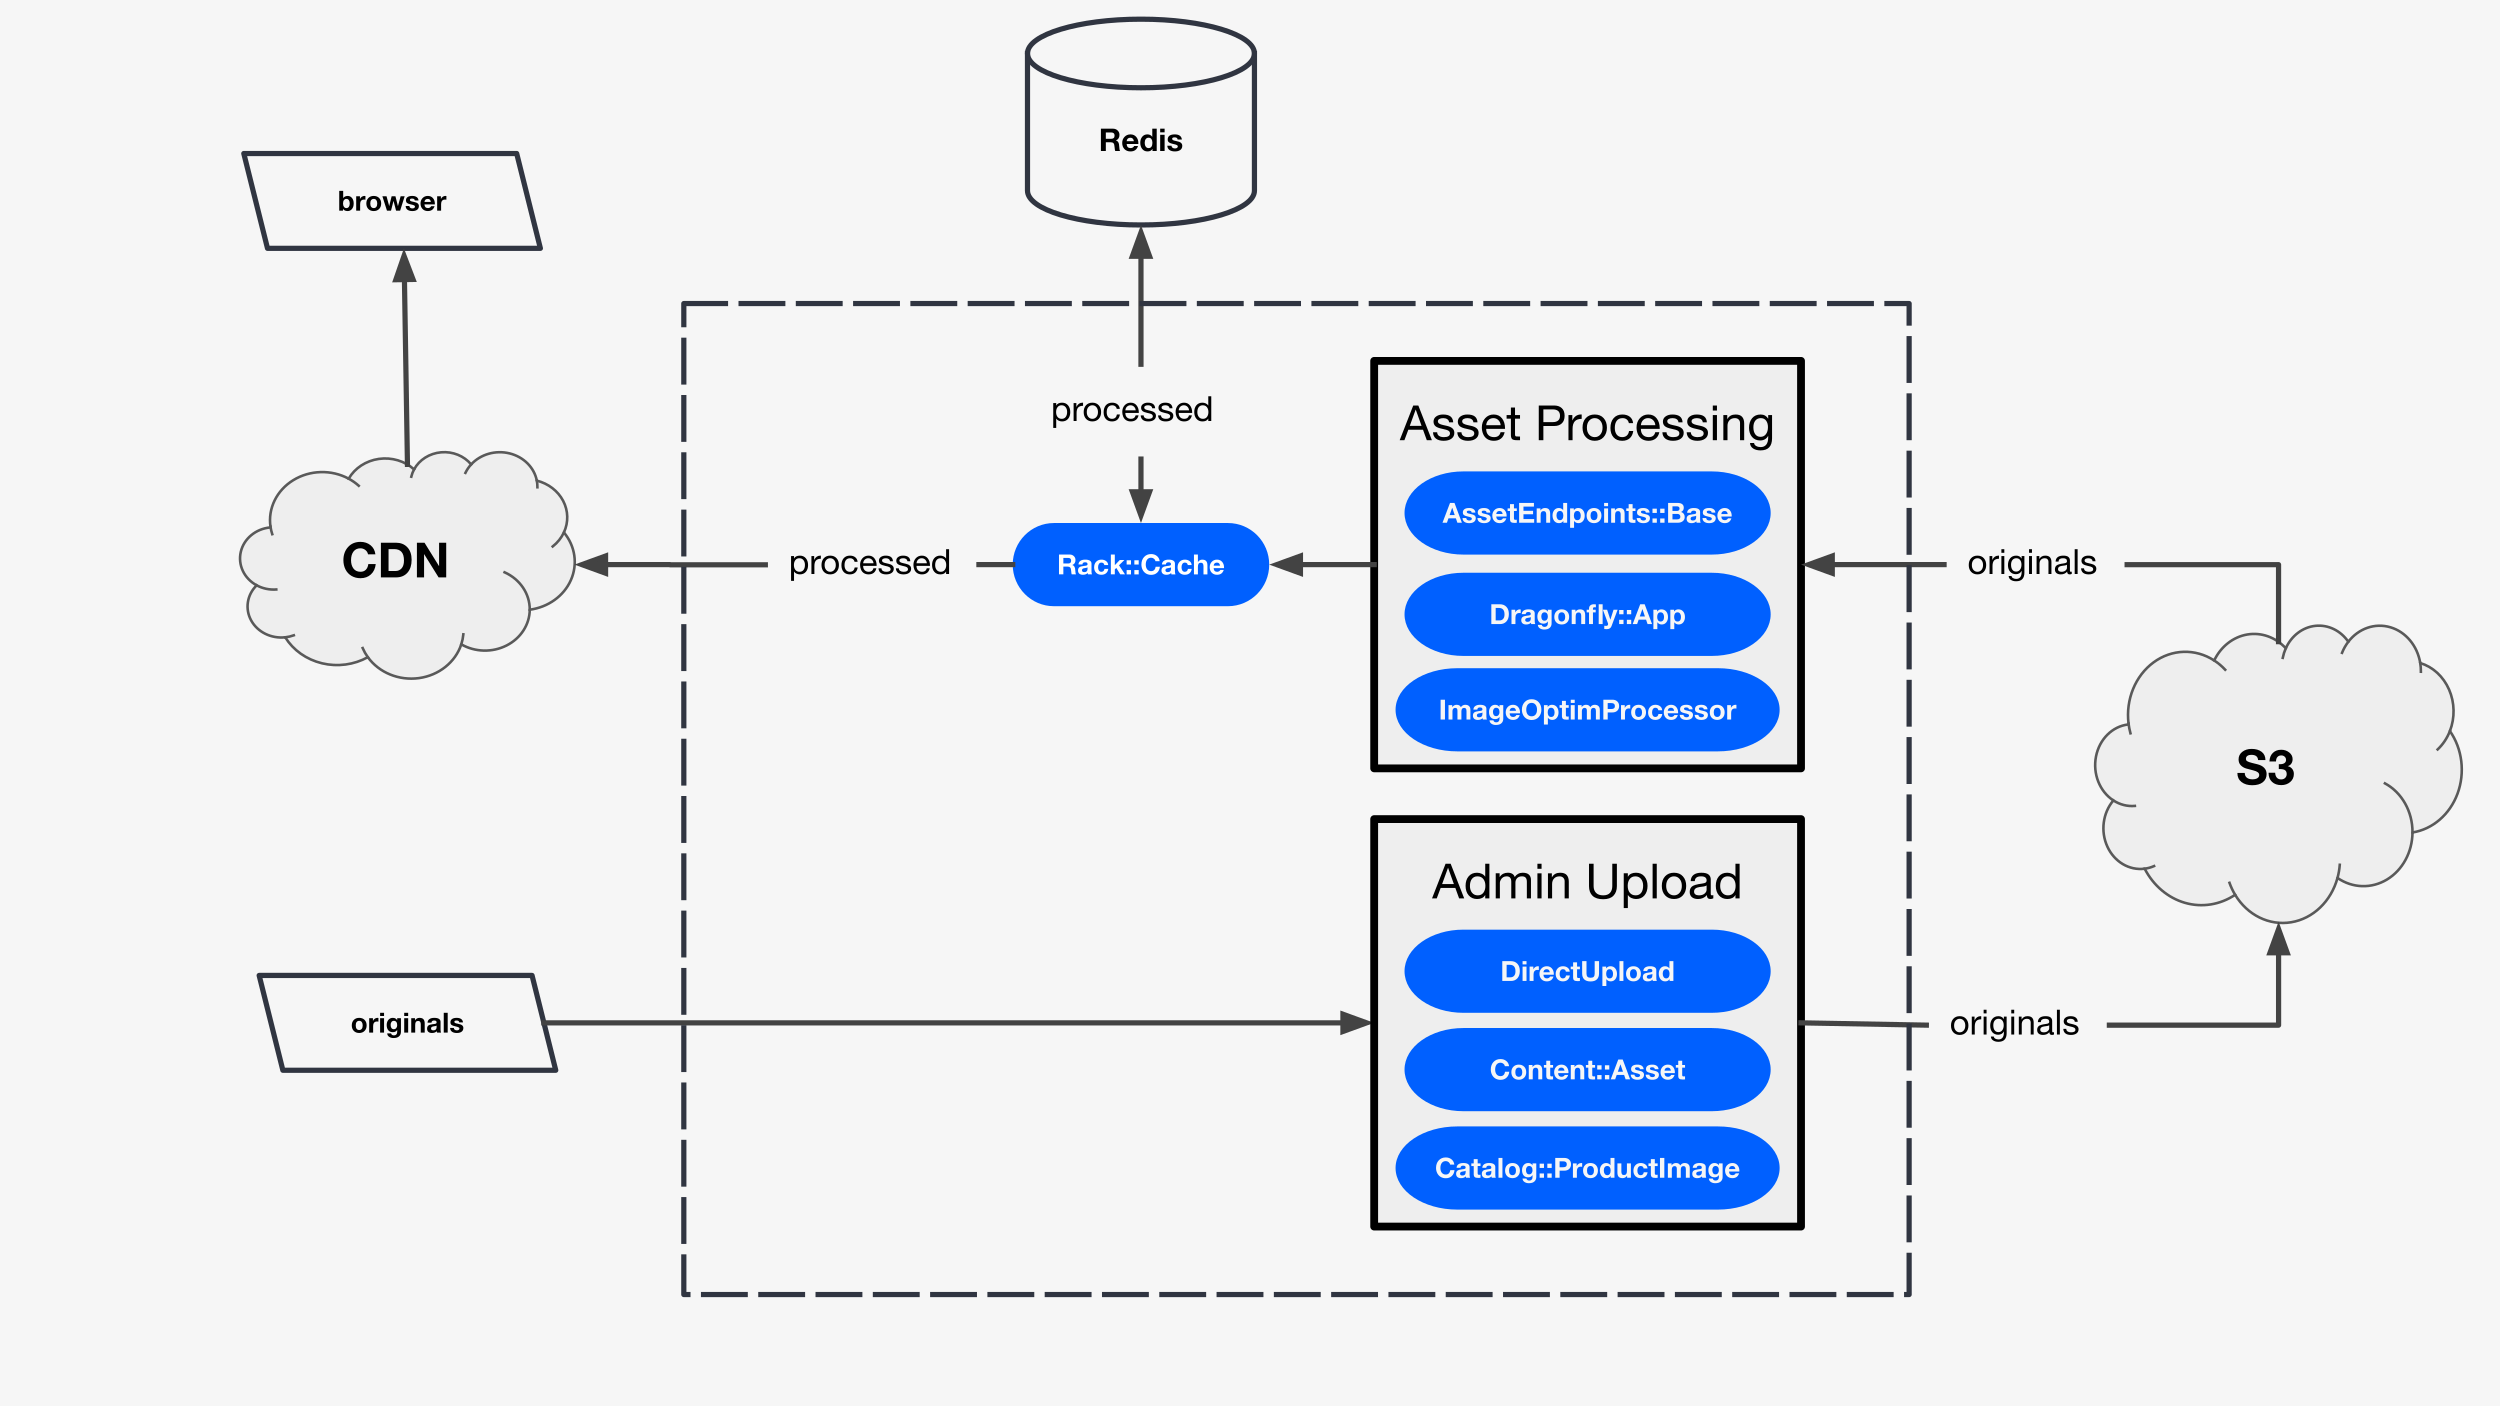 <svg version="1.1" viewBox="0.0 0.0 960.0 540.0" fill="none" stroke="none" stroke-linecap="square" stroke-miterlimit="10" xmlns:xlink="http://www.w3.org/1999/xlink" xmlns="http://www.w3.org/2000/svg"><rect x="0.0" y="0.0" width="960.0" height="540.0" fill="#808080" stroke="none"/><clipPath id="g589aa3976e_4_200.0"><path d="m0 0l960.0 0l0 540.0l-960.0 0l0 -540.0z" clip-rule="nonzero"/></clipPath><g clip-path="url(#g589aa3976e_4_200.0)"><path fill="#f6f6f6" d="m0 0l960.0 0l0 540.0l-960.0 0z" fill-rule="evenodd"/><path fill="#000000" fill-opacity="0.0" d="m983.106 331.133l104.126 0l0 18.961l-104.126 0z" fill-rule="evenodd"/><path fill="#f6f6f6" d="m1019.625 338.764l1.781 5.234l0.016 0l1.688 -5.219l0 -0.016l2.344 0l0 7.609l-1.562 0l0 -5.391l-0.016 0l-1.859 5.391l-1.297 0l-1.859 -5.344l-0.031 0l0 5.344l-1.562 0l0 -7.609l2.359 0zm9.824 1.953q1.297 0 2.078 0.797q0.781 0.797 0.781 2.109q0 1.312 -0.797 2.109q-0.781 0.797 -2.062 0.797q-1.281 0 -2.062 -0.797q-0.781 -0.797 -0.781 -2.109q0 -1.297 0.766 -2.094q0.781 -0.812 2.078 -0.812zm-1.328 2.906q0 0.875 0.359 1.328q0.359 0.438 0.969 0.438q0.641 0 0.984 -0.453q0.359 -0.469 0.359 -1.312q0 -0.812 -0.344 -1.281q-0.328 -0.484 -1.016 -0.484q-0.594 0 -0.953 0.438q-0.359 0.438 -0.359 1.328zm10.541 -4.859l0 7.609l-1.453 0l0 -0.703l-0.016 0q-0.25 0.422 -0.688 0.641q-0.422 0.219 -0.984 0.219q-1.125 0 -1.797 -0.828q-0.672 -0.844 -0.672 -2.125q0 -1.234 0.656 -2.047q0.672 -0.812 1.781 -0.812q0.516 0 0.938 0.219q0.438 0.203 0.688 0.594l0.031 0l0 -2.766l1.516 0zm-4.094 4.844q0 0.766 0.359 1.281q0.359 0.5 0.969 0.5q0.625 0 0.953 -0.469q0.344 -0.469 0.344 -1.312q0 -0.812 -0.328 -1.281q-0.328 -0.469 -0.984 -0.469q-0.625 0 -0.969 0.469q-0.344 0.469 -0.344 1.281zm7.775 -2.891q1.219 0 1.953 0.844q0.734 0.844 0.734 2.141l-0.016 0.281l-3.969 0q0.031 0.719 0.359 1.062q0.344 0.344 0.984 0.344q0.406 0 0.75 -0.203q0.359 -0.219 0.453 -0.516l1.328 0q-0.312 0.938 -0.953 1.406q-0.641 0.453 -1.625 0.453q-1.281 0 -2.047 -0.812q-0.766 -0.812 -0.766 -2.094q0 -1.234 0.781 -2.062q0.797 -0.844 2.031 -0.844zm-1.297 2.312l2.453 0q-0.109 -0.609 -0.391 -0.891q-0.281 -0.281 -0.828 -0.281q-0.547 0 -0.875 0.312q-0.312 0.312 -0.359 0.859zm6.432 -4.266l0 7.609l-1.516 0l0 -7.609l1.516 0zm3.435 1.953q1.125 0 1.734 0.453q0.625 0.438 0.703 1.297l-1.438 0q-0.031 -0.391 -0.297 -0.562q-0.266 -0.172 -0.75 -0.172q-0.422 0 -0.625 0.125q-0.203 0.125 -0.203 0.375q0 0.266 0.266 0.438q0.266 0.156 1.047 0.297q1.281 0.25 1.703 0.641q0.438 0.375 0.438 1.0q0 0.938 -0.688 1.438q-0.672 0.484 -1.828 0.484q-1.141 0 -1.844 -0.484q-0.688 -0.5 -0.734 -1.469l1.438 0q0 0.438 0.328 0.688q0.328 0.25 0.828 0.25q0.438 0 0.719 -0.188q0.281 -0.203 0.281 -0.516q0 -0.297 -0.359 -0.469q-0.359 -0.188 -1.312 -0.391q-0.953 -0.188 -1.375 -0.531q-0.422 -0.344 -0.422 -0.938q0 -0.875 0.609 -1.312q0.625 -0.453 1.781 -0.453z" fill-rule="nonzero"/><path fill="#000000" fill-opacity="0.0" d="m34.961 260.845l111.717 0l0 16.63l-111.717 0z" fill-rule="evenodd"/><path fill="#f6f6f6" d="m60.15 268.476l1.688 5.344l0.031 0l1.719 -5.344l1.719 0l-2.531 7.609l-1.875 0l-2.469 -7.609l1.719 0zm7.342 0l0 1.25l-1.516 0l0 -1.25l1.516 0zm0 2.094l0 5.516l-1.516 0l0 -5.516l1.516 0zm3.732 -0.141q1.219 0 1.953 0.844q0.734 0.844 0.734 2.141l-0.016 0.281l-3.969 0q0.031 0.719 0.359 1.062q0.344 0.344 0.984 0.344q0.406 0 0.75 -0.203q0.359 -0.219 0.453 -0.516l1.328 0q-0.312 0.938 -0.953 1.406q-0.641 0.453 -1.625 0.453q-1.281 0 -2.047 -0.812q-0.766 -0.812 -0.766 -2.094q0 -1.234 0.781 -2.062q0.797 -0.844 2.031 -0.844zm-1.297 2.312l2.453 0q-0.109 -0.609 -0.391 -0.891q-0.281 -0.281 -0.828 -0.281q-0.547 0 -0.875 0.312q-0.312 0.312 -0.359 0.859zm5.947 -2.172l1.016 3.75l0.016 0l0.922 -3.75l1.469 0l0.938 3.734l0.031 0l1.016 -3.734l1.547 0l-1.734 5.516l-1.562 0l-0.969 -3.703l-0.031 0l-0.938 3.703l-1.562 0l-1.75 -5.516l1.594 0zm13.072 -2.094l1.781 5.234l0.016 0l1.688 -5.219l0 -0.016l2.344 0l0 7.609l-1.562 0l0 -5.391l-0.016 0l-1.859 5.391l-1.297 0l-1.859 -5.344l-0.031 0l0 5.344l-1.562 0l0 -7.609l2.359 0zm9.824 1.953q1.297 0 2.078 0.797q0.781 0.797 0.781 2.109q0 1.312 -0.797 2.109q-0.781 0.797 -2.062 0.797q-1.281 0 -2.062 -0.797q-0.781 -0.797 -0.781 -2.109q0 -1.297 0.766 -2.094q0.781 -0.812 2.078 -0.812zm-1.328 2.906q0 0.875 0.359 1.328q0.359 0.438 0.969 0.438q0.641 0 0.984 -0.453q0.359 -0.469 0.359 -1.312q0 -0.812 -0.344 -1.281q-0.328 -0.484 -1.016 -0.484q-0.594 0 -0.953 0.438q-0.359 0.438 -0.359 1.328zm10.541 -4.859l0 7.609l-1.453 0l0 -0.703l-0.016 0q-0.25 0.422 -0.688 0.641q-0.422 0.219 -0.984 0.219q-1.125 0 -1.797 -0.828q-0.672 -0.844 -0.672 -2.125q0 -1.234 0.656 -2.047q0.672 -0.812 1.781 -0.812q0.516 0 0.938 0.219q0.438 0.203 0.688 0.594l0.031 0l0 -2.766l1.516 0zm-4.094 4.844q0 0.766 0.359 1.281q0.359 0.5 0.969 0.5q0.625 0 0.953 -0.469q0.344 -0.469 0.344 -1.312q0 -0.812 -0.328 -1.281q-0.328 -0.469 -0.984 -0.469q-0.625 0 -0.969 0.469q-0.344 0.469 -0.344 1.281zm7.775 -2.891q1.219 0 1.953 0.844q0.734 0.844 0.734 2.141l-0.016 0.281l-3.969 0q0.031 0.719 0.359 1.062q0.344 0.344 0.984 0.344q0.406 0 0.75 -0.203q0.359 -0.219 0.453 -0.516l1.328 0q-0.312 0.938 -0.953 1.406q-0.641 0.453 -1.625 0.453q-1.281 0 -2.047 -0.812q-0.766 -0.812 -0.766 -2.094q0 -1.234 0.781 -2.062q0.797 -0.844 2.031 -0.844zm-1.297 2.312l2.453 0q-0.109 -0.609 -0.391 -0.891q-0.281 -0.281 -0.828 -0.281q-0.547 0 -0.875 0.312q-0.312 0.312 -0.359 0.859zm6.432 -4.266l0 7.609l-1.516 0l0 -7.609l1.516 0zm3.435 1.953q1.125 0 1.734 0.453q0.625 0.438 0.703 1.297l-1.438 0q-0.031 -0.391 -0.297 -0.562q-0.266 -0.172 -0.75 -0.172q-0.422 0 -0.625 0.125q-0.203 0.125 -0.203 0.375q0 0.266 0.266 0.438q0.266 0.156 1.047 0.297q1.281 0.25 1.703 0.641q0.438 0.375 0.438 1.0q0 0.938 -0.688 1.438q-0.672 0.484 -1.828 0.484q-1.141 0 -1.844 -0.484q-0.688 -0.5 -0.734 -1.469l1.438 0q0 0.438 0.328 0.688q0.328 0.25 0.828 0.25q0.438 0 0.719 -0.188q0.281 -0.203 0.281 -0.516q0 -0.297 -0.359 -0.469q-0.359 -0.188 -1.312 -0.391q-0.953 -0.188 -1.375 -0.531q-0.422 -0.344 -0.422 -0.938q0 -0.875 0.609 -1.312q0.625 -0.453 1.781 -0.453z" fill-rule="nonzero"/><path fill="#000000" fill-opacity="0.0" d="m213.407 410.977l-9.102 -36.409l-104.787 0l9.102 36.409z" fill-rule="evenodd"/><path stroke="#303541" stroke-width="2.0" stroke-linejoin="round" stroke-linecap="butt" d="m213.407 410.977l-9.102 -36.409l-104.787 0l9.102 36.409z" fill-rule="evenodd"/><path fill="#000000" d="m137.929 390.856q1.297 0 2.078 0.797q0.781 0.797 0.781 2.109q0 1.312 -0.797 2.109q-0.781 0.797 -2.062 0.797q-1.281 0 -2.062 -0.797q-0.781 -0.797 -0.781 -2.109q0 -1.297 0.766 -2.094q0.781 -0.812 2.078 -0.812zm-1.328 2.906q0 0.875 0.359 1.328q0.359 0.438 0.969 0.438q0.641 0 0.984 -0.453q0.359 -0.469 0.359 -1.312q0 -0.812 -0.344 -1.281q-0.328 -0.484 -1.016 -0.484q-0.594 0 -0.953 0.438q-0.359 0.438 -0.359 1.328zm8.369 -2.906q0.109 0 0.188 0.016q0.078 0.016 0.156 0.031l0 1.406q-0.125 -0.016 -0.25 -0.031q-0.125 -0.016 -0.297 -0.016q-0.766 0 -1.125 0.469q-0.359 0.469 -0.359 1.25l0 2.531l-1.516 0l0 -5.516l1.438 0l0 1.031l0.016 0q0.25 -0.547 0.719 -0.859q0.469 -0.312 1.031 -0.312zm2.506 -1.953l0 1.25l-1.516 0l0 -1.25l1.516 0zm0 2.094l0 5.516l-1.516 0l0 -5.516l1.516 0zm3.372 -0.141q0.609 0 1.0 0.234q0.391 0.219 0.641 0.641l0.031 0l0 -0.734l1.438 0l0 5.203q0 1.109 -0.719 1.75q-0.703 0.656 -2.141 0.656q-0.969 0 -1.672 -0.469q-0.688 -0.469 -0.75 -1.312l1.5 0q0.094 0.406 0.375 0.578q0.297 0.188 0.75 0.188q0.578 0 0.891 -0.359q0.328 -0.344 0.328 -0.969l0 -0.766l-0.031 0q-0.219 0.406 -0.656 0.641q-0.438 0.219 -1.0 0.219q-1.109 0 -1.734 -0.734q-0.609 -0.75 -0.609 -2.031q0 -1.172 0.641 -1.953q0.656 -0.781 1.719 -0.781zm-0.844 2.703q0 0.781 0.312 1.219q0.328 0.438 0.906 0.438q0.594 0 0.938 -0.438q0.359 -0.438 0.359 -1.094q0 -0.812 -0.328 -1.25q-0.328 -0.438 -0.969 -0.438q-0.562 0 -0.891 0.438q-0.328 0.422 -0.328 1.125zm6.728 -4.656l0 1.25l-1.516 0l0 -1.25l1.516 0zm0 2.094l0 5.516l-1.516 0l0 -5.516l1.516 0zm4.341 -0.141q1.062 0 1.531 0.531q0.484 0.531 0.484 1.688l0 3.438l-1.516 0l0 -3.156q0 -0.641 -0.234 -0.969q-0.219 -0.344 -0.734 -0.344q-0.625 0 -0.906 0.375q-0.266 0.375 -0.266 1.156l0 2.938l-1.516 0l0 -5.516l1.438 0l0 0.781l0.031 0q0.281 -0.453 0.719 -0.688q0.438 -0.234 0.969 -0.234zm5.692 0q1.219 0 1.812 0.406q0.594 0.391 0.594 1.125l0 2.953q0 0.328 0.047 0.672q0.047 0.328 0.156 0.5l-1.547 0q-0.031 -0.125 -0.062 -0.25q-0.031 -0.141 -0.047 -0.281q-0.312 0.328 -0.781 0.516q-0.469 0.172 -1.062 0.172q-0.859 0 -1.375 -0.422q-0.5 -0.438 -0.5 -1.234q0 -0.781 0.469 -1.188q0.484 -0.406 1.75 -0.547q0.875 -0.078 1.156 -0.203q0.281 -0.141 0.281 -0.469q0 -0.375 -0.219 -0.547q-0.203 -0.188 -0.75 -0.188q-0.469 0 -0.719 0.203q-0.25 0.188 -0.281 0.625l-1.516 0q0.062 -0.906 0.734 -1.375q0.688 -0.469 1.859 -0.469zm-1.25 4.094q0 0.328 0.219 0.516q0.219 0.188 0.703 0.188q0.609 0 0.906 -0.312q0.312 -0.328 0.312 -0.938l0 -0.578q-0.125 0.094 -0.359 0.156q-0.219 0.047 -0.797 0.141q-0.5 0.062 -0.75 0.266q-0.234 0.203 -0.234 0.562zm6.4 -6.047l0 7.609l-1.516 0l0 -7.609l1.516 0zm3.435 1.953q1.125 0 1.734 0.453q0.625 0.438 0.703 1.297l-1.438 0q-0.031 -0.391 -0.297 -0.562q-0.266 -0.172 -0.75 -0.172q-0.422 0 -0.625 0.125q-0.203 0.125 -0.203 0.375q0 0.266 0.266 0.438q0.266 0.156 1.047 0.297q1.281 0.25 1.703 0.641q0.438 0.375 0.438 1.0q0 0.938 -0.688 1.438q-0.672 0.484 -1.828 0.484q-1.141 0 -1.844 -0.484q-0.688 -0.5 -0.734 -1.469l1.438 0q0 0.438 0.328 0.688q0.328 0.25 0.828 0.25q0.438 0 0.719 -0.188q0.281 -0.203 0.281 -0.516q0 -0.297 -0.359 -0.469q-0.359 -0.188 -1.312 -0.391q-0.953 -0.188 -1.375 -0.531q-0.422 -0.344 -0.422 -0.938q0 -0.875 0.609 -1.312q0.625 -0.453 1.781 -0.453z" fill-rule="nonzero"/><path fill="#000000" fill-opacity="0.0" d="m208.856 392.772l318.835 0" fill-rule="evenodd"/><path stroke="#434343" stroke-width="2.0" stroke-linejoin="round" stroke-linecap="butt" d="m208.856 392.772l306.835 0" fill-rule="evenodd"/><path fill="#434343" stroke="#434343" stroke-width="2.0" stroke-linecap="butt" d="m515.691 396.076l9.076 -3.303l-9.076 -3.303z" fill-rule="evenodd"/><path fill="#eeeeee" d="m817.357 277.84l0 0c-1.134 -9.206 2.588 -18.319 9.586 -23.472c6.998 -5.153 16.045 -5.443 23.302 -0.747l0 0c2.571 -5.353 7.276 -9.048 12.692 -9.969c5.416 -0.921 10.907 1.041 14.812 5.293l0 0c2.19 -4.853 6.49 -8.114 11.373 -8.625c4.884 -0.511 9.661 1.799 12.635 6.112l0 0c3.956 -5.144 10.251 -7.31 16.16 -5.561c5.909 1.75 10.371 7.1 11.456 13.737l0 0c4.847 1.461 8.885 5.175 11.069 10.182c2.185 5.007 2.302 10.817 0.323 15.928l0 0c4.773 6.864 5.889 16.011 2.933 24.027c-2.957 8.016 -9.542 13.696 -17.299 14.921c-0.055 7.523 -3.788 14.426 -9.762 18.048c-5.974 3.622 -13.254 3.398 -19.036 -0.586c-2.463 9.01 -9.394 15.64 -17.8 17.024c-8.406 1.385 -16.779 -2.723 -21.501 -10.55c-5.789 3.858 -12.736 4.969 -19.273 3.083c-6.537 -1.886 -12.114 -6.61 -15.472 -13.106l0 0c-5.916 0.765 -11.636 -2.622 -14.321 -8.48c-2.685 -5.858 -1.764 -12.94 2.307 -17.731l0 0c-5.277 -3.432 -7.97 -10.243 -6.674 -16.88c1.296 -6.637 6.286 -11.598 12.37 -12.294z" fill-rule="evenodd"/><path fill="#000000" fill-opacity="0.0" d="m811.544 307.369l0 0c2.49 1.62 5.367 2.354 8.244 2.105m3.768 24.106c1.237 -0.16 2.45 -0.499 3.607 -1.008m31.136 11.03c-0.87 -1.442 -1.599 -2.983 -2.173 -4.597m41.476 -1.878l0 0c0.449 -1.643 0.74 -3.333 0.868 -5.044m27.929 -12.418c0.058 -8.009 -4.059 -15.343 -10.582 -18.85m24.948 -20.097c-1.056 2.727 -2.669 5.147 -4.712 7.068m-6.679 -33.179l0 0c0.18 1.101 0.263 2.219 0.249 3.338m-27.864 -11.514l0 0c-0.987 1.283 -1.8 2.717 -2.414 4.257m-21.595 -1.745l0 0c-0.526 1.166 -0.919 2.399 -1.169 3.672m-26.335 1.004l0 0c1.536 0.994 2.956 2.19 4.231 3.562m-37.118 20.657l0 0c0.156 1.269 0.403 2.522 0.738 3.748" fill-rule="evenodd"/><path stroke="#595959" stroke-width="1.0" stroke-linejoin="round" stroke-linecap="butt" d="m817.357 277.84l0 0c-1.134 -9.206 2.588 -18.319 9.586 -23.472c6.998 -5.153 16.045 -5.443 23.302 -0.747l0 0c2.571 -5.353 7.276 -9.048 12.692 -9.969c5.416 -0.921 10.907 1.041 14.812 5.293l0 0c2.19 -4.853 6.49 -8.114 11.373 -8.625c4.884 -0.511 9.661 1.799 12.635 6.112l0 0c3.956 -5.144 10.251 -7.31 16.16 -5.561c5.909 1.75 10.371 7.1 11.456 13.737l0 0c4.847 1.461 8.885 5.175 11.069 10.182c2.185 5.007 2.302 10.817 0.323 15.928l0 0c4.773 6.864 5.889 16.011 2.933 24.027c-2.957 8.016 -9.542 13.696 -17.299 14.921c-0.055 7.523 -3.788 14.426 -9.762 18.048c-5.974 3.622 -13.254 3.398 -19.036 -0.586c-2.463 9.01 -9.394 15.64 -17.8 17.024c-8.406 1.385 -16.779 -2.723 -21.501 -10.55c-5.789 3.858 -12.736 4.969 -19.273 3.083c-6.537 -1.886 -12.114 -6.61 -15.472 -13.106l0 0c-5.916 0.765 -11.636 -2.622 -14.321 -8.48c-2.685 -5.858 -1.764 -12.94 2.307 -17.731l0 0c-5.277 -3.432 -7.97 -10.243 -6.674 -16.88c1.296 -6.637 6.286 -11.598 12.37 -12.294z" fill-rule="evenodd"/><path stroke="#595959" stroke-width="1.0" stroke-linejoin="round" stroke-linecap="butt" d="m811.544 307.369l0 0c2.49 1.62 5.367 2.354 8.244 2.105m3.768 24.106c1.237 -0.16 2.45 -0.499 3.607 -1.008m31.136 11.03c-0.87 -1.442 -1.599 -2.983 -2.173 -4.597m41.476 -1.878l0 0c0.449 -1.643 0.74 -3.333 0.868 -5.044m27.929 -12.418c0.058 -8.009 -4.059 -15.343 -10.582 -18.85m24.948 -20.097c-1.056 2.727 -2.669 5.147 -4.712 7.068m-6.679 -33.179l0 0c0.18 1.101 0.263 2.219 0.249 3.338m-27.864 -11.514l0 0c-0.987 1.283 -1.8 2.717 -2.414 4.257m-21.595 -1.745l0 0c-0.526 1.166 -0.919 2.399 -1.169 3.672m-26.335 1.004l0 0c1.536 0.994 2.956 2.19 4.231 3.562m-37.118 20.657l0 0c0.156 1.269 0.403 2.522 0.738 3.748" fill-rule="evenodd"/><path fill="#000000" d="m864.598 287.574q2.422 0 3.875 1.125q1.453 1.125 1.453 3.172l-2.828 0q-0.062 -1.0 -0.688 -1.5q-0.625 -0.516 -1.938 -0.516q-0.891 0 -1.469 0.391q-0.562 0.391 -0.562 1.125q0 0.5 0.234 0.75q0.25 0.234 0.984 0.516q0.734 0.266 3.203 0.844q1.656 0.406 2.578 1.359q0.938 0.953 0.938 2.422q0 1.938 -1.453 3.109q-1.453 1.156 -4.078 1.156q-2.516 0 -4.109 -1.234q-1.578 -1.234 -1.578 -3.422l0 -0.078l2.828 0q0.016 1.25 0.828 1.859q0.812 0.609 2.125 0.609q1.188 0 1.891 -0.438q0.703 -0.438 0.703 -1.219q0 -0.656 -0.547 -1.062q-0.531 -0.422 -1.719 -0.719q-1.531 -0.344 -2.781 -0.734q-1.25 -0.391 -2.062 -1.25q-0.812 -0.875 -0.812 -2.234q0 -1.797 1.422 -2.906q1.438 -1.125 3.562 -1.125zm11.372 0.328q1.781 0 3.078 1.031q1.312 1.016 1.312 2.578q0 0.953 -0.469 1.672q-0.453 0.719 -1.359 1.0l0 0.031q1.094 0.266 1.703 1.078q0.609 0.797 0.609 1.891q0 1.922 -1.406 3.109q-1.391 1.188 -3.438 1.188q-2.219 0 -3.547 -1.25q-1.312 -1.25 -1.312 -3.359l0 -0.156l2.516 0q0.062 1.234 0.656 1.906q0.609 0.672 1.641 0.672q0.953 0 1.547 -0.578q0.594 -0.594 0.594 -1.469q0 -0.984 -0.578 -1.453q-0.578 -0.484 -2.172 -0.484l-0.281 0l0 -1.875l0.453 0.016q1.109 0 1.719 -0.422q0.609 -0.438 0.609 -1.219q0 -0.781 -0.531 -1.25q-0.516 -0.484 -1.312 -0.484q-0.906 0 -1.453 0.594q-0.547 0.578 -0.562 1.734l-2.516 0q0.062 -2.062 1.297 -3.281q1.234 -1.219 3.203 -1.219z" fill-rule="nonzero"/><path fill="#eeeeee" d="m103.868 202.264l0 0c-1.035 -7.012 2.363 -13.954 8.752 -17.88c6.389 -3.926 14.649 -4.147 21.274 -0.569l0 0c2.347 -4.077 6.642 -6.892 11.587 -7.594c4.945 -0.701 9.958 0.793 13.524 4.032l0 0c1.999 -3.697 5.925 -6.181 10.384 -6.57c4.459 -0.389 8.82 1.371 11.536 4.656l0 0c3.612 -3.919 9.359 -5.568 14.754 -4.236c5.395 1.333 9.469 5.409 10.459 10.464l0 0c4.425 1.113 8.111 3.942 10.106 7.756c1.995 3.814 2.102 8.24 0.295 12.133l0 0c4.358 5.229 5.377 12.196 2.678 18.302c-2.699 6.106 -8.712 10.433 -15.794 11.366c-0.05 5.731 -3.459 10.989 -8.913 13.748c-5.454 2.759 -12.101 2.589 -17.379 -0.446c-2.248 6.863 -8.577 11.913 -16.251 12.968c-7.674 1.055 -15.319 -2.075 -19.63 -8.036c-5.285 2.939 -11.628 3.785 -17.596 2.349c-5.968 -1.436 -11.059 -5.035 -14.126 -9.984l0 0c-5.401 0.583 -10.623 -1.997 -13.075 -6.459c-2.451 -4.462 -1.61 -9.857 2.106 -13.506l0 0c-4.818 -2.614 -7.276 -7.802 -6.093 -12.858c1.183 -5.056 5.74 -8.835 11.293 -9.365z" fill-rule="evenodd"/><path fill="#000000" fill-opacity="0.0" d="m98.561 224.758l0 0c2.274 1.234 4.9 1.793 7.527 1.604m3.441 18.363c1.13 -0.122 2.237 -0.38 3.293 -0.768m28.426 8.402c-0.794 -1.098 -1.46 -2.272 -1.984 -3.501m37.867 -1.431l0 0c0.41 -1.251 0.675 -2.539 0.792 -3.842m25.499 -9.459c0.053 -6.101 -3.705 -11.687 -9.661 -14.359m22.777 -15.309c-0.965 2.078 -2.437 3.921 -4.302 5.384m-6.098 -25.274l0 0c0.164 0.839 0.24 1.691 0.227 2.543m-25.439 -8.771l0 0c-0.901 0.977 -1.643 2.07 -2.204 3.243m-19.716 -1.329l0 0c-0.48 0.888 -0.839 1.827 -1.067 2.797m-24.044 0.765l0 0c1.402 0.757 2.699 1.668 3.862 2.713m-33.888 15.736l0 0c0.143 0.966 0.368 1.921 0.674 2.855" fill-rule="evenodd"/><path stroke="#595959" stroke-width="1.0" stroke-linejoin="round" stroke-linecap="butt" d="m103.868 202.264l0 0c-1.035 -7.012 2.363 -13.954 8.752 -17.88c6.389 -3.926 14.649 -4.147 21.274 -0.569l0 0c2.347 -4.077 6.642 -6.892 11.587 -7.594c4.945 -0.701 9.958 0.793 13.524 4.032l0 0c1.999 -3.697 5.925 -6.181 10.384 -6.57c4.459 -0.389 8.82 1.371 11.536 4.656l0 0c3.612 -3.919 9.359 -5.568 14.754 -4.236c5.395 1.333 9.469 5.409 10.459 10.464l0 0c4.425 1.113 8.111 3.942 10.106 7.756c1.995 3.814 2.102 8.24 0.295 12.133l0 0c4.358 5.229 5.377 12.196 2.678 18.302c-2.699 6.106 -8.712 10.433 -15.794 11.366c-0.05 5.731 -3.459 10.989 -8.913 13.748c-5.454 2.759 -12.101 2.589 -17.379 -0.446c-2.248 6.863 -8.577 11.913 -16.251 12.968c-7.674 1.055 -15.319 -2.075 -19.63 -8.036c-5.285 2.939 -11.628 3.785 -17.596 2.349c-5.968 -1.436 -11.059 -5.035 -14.126 -9.984l0 0c-5.401 0.583 -10.623 -1.997 -13.075 -6.459c-2.451 -4.462 -1.61 -9.857 2.106 -13.506l0 0c-4.818 -2.614 -7.276 -7.802 -6.093 -12.858c1.183 -5.056 5.74 -8.835 11.293 -9.365z" fill-rule="evenodd"/><path stroke="#595959" stroke-width="1.0" stroke-linejoin="round" stroke-linecap="butt" d="m98.561 224.758l0 0c2.274 1.234 4.9 1.793 7.527 1.604m3.441 18.363c1.13 -0.122 2.237 -0.38 3.293 -0.768m28.426 8.402c-0.794 -1.098 -1.46 -2.272 -1.984 -3.501m37.867 -1.431l0 0c0.41 -1.251 0.675 -2.539 0.792 -3.842m25.499 -9.459c0.053 -6.101 -3.705 -11.687 -9.661 -14.359m22.777 -15.309c-0.965 2.078 -2.437 3.921 -4.302 5.384m-6.098 -25.274l0 0c0.164 0.839 0.24 1.691 0.227 2.543m-25.439 -8.771l0 0c-0.901 0.977 -1.643 2.07 -2.204 3.243m-19.716 -1.329l0 0c-0.48 0.888 -0.839 1.827 -1.067 2.797m-24.044 0.765l0 0c1.402 0.757 2.699 1.668 3.862 2.713m-33.888 15.736l0 0c0.143 0.966 0.368 1.921 0.674 2.855" fill-rule="evenodd"/><path fill="#000000" d="m138.421 208.078q2.266 0 3.859 1.281q1.594 1.281 1.875 3.516l-2.828 0q-0.203 -1.047 -1.047 -1.688q-0.844 -0.641 -1.875 -0.641q-1.719 0 -2.672 1.25q-0.938 1.25 -0.938 3.312q0 1.984 0.938 3.219q0.938 1.234 2.688 1.234q1.266 0 2.047 -0.766q0.781 -0.781 0.969 -2.203l2.844 0q-0.266 2.531 -1.859 3.984q-1.578 1.453 -4.0 1.453q-1.922 0 -3.422 -0.875q-1.5 -0.875 -2.328 -2.469q-0.812 -1.609 -0.812 -3.578q0 -3.062 1.797 -5.047q1.797 -1.984 4.766 -1.984zm13.688 0.328q2.656 0 4.297 1.734q1.656 1.734 1.656 4.844q0 3.125 -1.609 4.938q-1.609 1.797 -4.344 1.797l-5.844 0l0 -13.312l5.844 0zm-0.234 10.859q1.406 0 2.328 -1.0q0.922 -1.016 0.922 -3.016q0 -2.297 -0.969 -3.344q-0.953 -1.047 -2.781 -1.047l-2.172 0l0 8.406l2.672 0zm11.141 -10.859l5.547 8.938l0.047 0l0 -8.938l2.734 0l0 13.312l-2.922 0l-5.547 -8.922l-0.031 0l0 8.922l-2.75 0l0 -13.312l2.922 0z" fill-rule="nonzero"/><path fill="#000000" fill-opacity="0.0" d="m207.508 95.358l-9.102 -36.409l-104.787 0l9.102 36.409z" fill-rule="evenodd"/><path stroke="#303541" stroke-width="2.0" stroke-linejoin="round" stroke-linecap="butt" d="m207.508 95.358l-9.102 -36.409l-104.787 0l9.102 36.409z" fill-rule="evenodd"/><path fill="#000000" d="m131.784 73.284l0 2.766l0.016 0q0.25 -0.375 0.703 -0.594q0.453 -0.219 1.031 -0.219q0.969 0 1.625 0.781q0.656 0.781 0.656 2.125q0 1.312 -0.656 2.109q-0.656 0.797 -1.625 0.797q-0.672 0 -1.125 -0.219q-0.453 -0.234 -0.688 -0.641l-0.016 0l0 0.703l-1.438 0l0 -7.609l1.516 0zm-0.062 4.859q0 0.797 0.344 1.281q0.359 0.484 0.953 0.484q0.594 0 0.938 -0.484q0.344 -0.484 0.344 -1.281q0 -0.797 -0.344 -1.281q-0.328 -0.484 -0.953 -0.484q-0.578 0 -0.938 0.484q-0.344 0.469 -0.344 1.281zm8.259 -2.906q0.109 0 0.188 0.016q0.078 0.016 0.156 0.031l0 1.406q-0.125 -0.016 -0.25 -0.031q-0.125 -0.016 -0.297 -0.016q-0.766 0 -1.125 0.469q-0.359 0.469 -0.359 1.25l0 2.531l-1.516 0l0 -5.516l1.438 0l0 1.031l0.016 0q0.25 -0.547 0.719 -0.859q0.469 -0.312 1.031 -0.312zm3.532 0q1.297 0 2.078 0.797q0.781 0.797 0.781 2.109q0 1.312 -0.797 2.109q-0.781 0.797 -2.062 0.797q-1.281 0 -2.062 -0.797q-0.781 -0.797 -0.781 -2.109q0 -1.297 0.766 -2.094q0.781 -0.812 2.078 -0.812zm-1.328 2.906q0 0.875 0.359 1.328q0.359 0.438 0.969 0.438q0.641 0 0.984 -0.453q0.359 -0.469 0.359 -1.312q0 -0.812 -0.344 -1.281q-0.328 -0.484 -1.016 -0.484q-0.594 0 -0.953 0.438q-0.359 0.438 -0.359 1.328zm6.244 -2.766l1.016 3.75l0.016 0l0.922 -3.75l1.469 0l0.938 3.734l0.031 0l1.016 -3.734l1.547 0l-1.734 5.516l-1.562 0l-0.969 -3.703l-0.031 0l-0.938 3.703l-1.562 0l-1.75 -5.516l1.594 0zm9.846 -0.141q1.125 0 1.734 0.453q0.625 0.438 0.703 1.297l-1.438 0q-0.031 -0.391 -0.297 -0.562q-0.266 -0.172 -0.75 -0.172q-0.422 0 -0.625 0.125q-0.203 0.125 -0.203 0.375q0 0.266 0.266 0.438q0.266 0.156 1.047 0.297q1.281 0.25 1.703 0.641q0.438 0.375 0.438 1.0q0 0.938 -0.688 1.438q-0.672 0.484 -1.828 0.484q-1.141 0 -1.844 -0.484q-0.688 -0.5 -0.734 -1.469l1.438 0q0 0.438 0.328 0.688q0.328 0.25 0.828 0.25q0.438 0 0.719 -0.188q0.281 -0.203 0.281 -0.516q0 -0.297 -0.359 -0.469q-0.359 -0.188 -1.312 -0.391q-0.953 -0.188 -1.375 -0.531q-0.422 -0.344 -0.422 -0.938q0 -0.875 0.609 -1.312q0.625 -0.453 1.781 -0.453zm6.02 0q1.219 0 1.953 0.844q0.734 0.844 0.734 2.141l-0.016 0.281l-3.969 0q0.031 0.719 0.359 1.062q0.344 0.344 0.984 0.344q0.406 0 0.75 -0.203q0.359 -0.219 0.453 -0.516l1.328 0q-0.312 0.938 -0.953 1.406q-0.641 0.453 -1.625 0.453q-1.281 0 -2.047 -0.812q-0.766 -0.812 -0.766 -2.094q0 -1.234 0.781 -2.062q0.797 -0.844 2.031 -0.844zm-1.297 2.312l2.453 0q-0.109 -0.609 -0.391 -0.891q-0.281 -0.281 -0.828 -0.281q-0.547 0 -0.875 0.312q-0.312 0.312 -0.359 0.859zm8.072 -2.312q0.109 0 0.188 0.016q0.078 0.016 0.156 0.031l0 1.406q-0.125 -0.016 -0.25 -0.031q-0.125 -0.016 -0.297 -0.016q-0.766 0 -1.125 0.469q-0.359 0.469 -0.359 1.25l0 2.531l-1.516 0l0 -5.516l1.438 0l0 1.031l0.016 0q0.25 -0.547 0.719 -0.859q0.469 -0.312 1.031 -0.312z" fill-rule="nonzero"/><path fill="#0060ff" d="m404.73 200.843l66.802 0l0 0c8.751 0 15.845 7.15 15.845 15.97c0 8.82 -7.094 15.97 -15.845 15.97l-66.802 0l0 0c-8.751 0 -15.845 -7.15 -15.845 -15.97c0 -8.82 7.094 -15.97 15.845 -15.97z" fill-rule="evenodd"/><path fill="#ffffff" d="m410.798 212.944q0.922 0 1.547 0.594q0.641 0.594 0.641 1.516q0 0.719 -0.297 1.188q-0.297 0.469 -0.906 0.719l0 0.016q0.531 0.141 0.812 0.641q0.297 0.5 0.328 1.531q0.016 1.031 0.297 1.406l-1.688 0q-0.141 -0.375 -0.188 -1.203q-0.078 -1.125 -0.391 -1.438q-0.297 -0.328 -0.906 -0.328l-1.719 0l0 2.969l-1.672 0l0 -7.609l4.141 0zm-0.594 3.438q0.516 0 0.812 -0.25q0.297 -0.25 0.297 -0.828q0 -0.547 -0.281 -0.797q-0.281 -0.266 -0.828 -0.266l-1.875 0l0 2.141l1.875 0zm6.524 -1.484q1.219 0 1.812 0.406q0.594 0.391 0.594 1.125l0 2.953q0 0.328 0.047 0.672q0.047 0.328 0.156 0.5l-1.547 0q-0.031 -0.125 -0.062 -0.25q-0.031 -0.141 -0.047 -0.281q-0.312 0.328 -0.781 0.516q-0.469 0.172 -1.062 0.172q-0.859 0 -1.375 -0.422q-0.5 -0.438 -0.5 -1.234q0 -0.781 0.469 -1.188q0.484 -0.406 1.75 -0.547q0.875 -0.078 1.156 -0.203q0.281 -0.141 0.281 -0.469q0 -0.375 -0.219 -0.547q-0.203 -0.188 -0.75 -0.188q-0.469 0 -0.719 0.203q-0.25 0.188 -0.281 0.625l-1.516 0q0.062 -0.906 0.734 -1.375q0.688 -0.469 1.859 -0.469zm-1.25 4.094q0 0.328 0.219 0.516q0.219 0.188 0.703 0.188q0.609 0 0.906 -0.312q0.312 -0.328 0.312 -0.938l0 -0.578q-0.125 0.094 -0.359 0.156q-0.219 0.047 -0.797 0.141q-0.5 0.062 -0.75 0.266q-0.234 0.203 -0.234 0.562zm7.478 -4.094q1.062 0 1.797 0.562q0.734 0.547 0.797 1.531l-1.484 0q-0.078 -0.484 -0.359 -0.719q-0.281 -0.234 -0.766 -0.234q-0.609 0 -0.953 0.5q-0.328 0.5 -0.328 1.297q0 0.781 0.328 1.266q0.344 0.469 0.922 0.469q0.5 0 0.812 -0.281q0.312 -0.297 0.391 -0.844l1.469 0q-0.156 1.094 -0.859 1.688q-0.703 0.578 -1.797 0.578q-1.234 0 -2.016 -0.781q-0.766 -0.797 -0.766 -2.047q0 -1.344 0.766 -2.156q0.766 -0.828 2.047 -0.828zm5.135 -1.953l0 4.078l1.906 -1.984l1.781 0l-2.078 2.031l2.312 3.484l-1.828 0l-1.516 -2.469l-0.578 0.562l0 1.906l-1.516 0l0 -7.609l1.516 0zm6.213 2.203l0 1.641l-1.672 0l0 -1.641l1.672 0zm0 3.766l0 1.641l-1.672 0l0 -1.641l1.672 0zm2.961 -3.766l0 1.641l-1.672 0l0 -1.641l1.672 0zm0 3.766l0 1.641l-1.672 0l0 -1.641l1.672 0zm4.773 -6.156q1.297 0 2.203 0.734q0.922 0.734 1.078 2.016l-1.609 0q-0.109 -0.609 -0.594 -0.969q-0.484 -0.375 -1.078 -0.375q-0.984 0 -1.531 0.719q-0.531 0.719 -0.531 1.906q0 1.125 0.531 1.828q0.547 0.703 1.531 0.703q0.734 0 1.172 -0.438q0.453 -0.453 0.562 -1.25l1.625 0q-0.156 1.438 -1.062 2.281q-0.906 0.828 -2.297 0.828q-1.094 0 -1.953 -0.5q-0.844 -0.516 -1.312 -1.422q-0.469 -0.922 -0.469 -2.031q0 -1.766 1.016 -2.891q1.031 -1.141 2.719 -1.141zm6.737 2.141q1.219 0 1.812 0.406q0.594 0.391 0.594 1.125l0 2.953q0 0.328 0.047 0.672q0.047 0.328 0.156 0.5l-1.547 0q-0.031 -0.125 -0.062 -0.25q-0.031 -0.141 -0.047 -0.281q-0.312 0.328 -0.781 0.516q-0.469 0.172 -1.062 0.172q-0.859 0 -1.375 -0.422q-0.5 -0.438 -0.5 -1.234q0 -0.781 0.469 -1.188q0.484 -0.406 1.75 -0.547q0.875 -0.078 1.156 -0.203q0.281 -0.141 0.281 -0.469q0 -0.375 -0.219 -0.547q-0.203 -0.188 -0.75 -0.188q-0.469 0 -0.719 0.203q-0.25 0.188 -0.281 0.625l-1.516 0q0.062 -0.906 0.734 -1.375q0.688 -0.469 1.859 -0.469zm-1.25 4.094q0 0.328 0.219 0.516q0.219 0.188 0.703 0.188q0.609 0 0.906 -0.312q0.312 -0.328 0.312 -0.938l0 -0.578q-0.125 0.094 -0.359 0.156q-0.219 0.047 -0.797 0.141q-0.5 0.062 -0.75 0.266q-0.234 0.203 -0.234 0.562zm7.478 -4.094q1.062 0 1.797 0.562q0.734 0.547 0.797 1.531l-1.484 0q-0.078 -0.484 -0.359 -0.719q-0.281 -0.234 -0.766 -0.234q-0.609 0 -0.953 0.5q-0.328 0.5 -0.328 1.297q0 0.781 0.328 1.266q0.344 0.469 0.922 0.469q0.5 0 0.812 -0.281q0.312 -0.297 0.391 -0.844l1.469 0q-0.156 1.094 -0.859 1.688q-0.703 0.578 -1.797 0.578q-1.234 0 -2.016 -0.781q-0.766 -0.797 -0.766 -2.047q0 -1.344 0.766 -2.156q0.766 -0.828 2.047 -0.828zm4.994 -1.953l0 2.875l0.031 0q0.234 -0.422 0.672 -0.672q0.438 -0.25 0.938 -0.25q1.062 0 1.531 0.547q0.484 0.531 0.484 1.672l0 3.438l-1.516 0l0 -3.156q0 -0.641 -0.234 -0.969q-0.219 -0.344 -0.734 -0.344q-0.625 0 -0.906 0.375q-0.266 0.375 -0.266 1.156l0 2.938l-1.516 0l0 -7.609l1.516 0zm7.348 1.953q1.219 0 1.953 0.844q0.734 0.844 0.734 2.141l-0.016 0.281l-3.969 0q0.031 0.719 0.359 1.062q0.344 0.344 0.984 0.344q0.406 0 0.75 -0.203q0.359 -0.219 0.453 -0.516l1.328 0q-0.312 0.938 -0.953 1.406q-0.641 0.453 -1.625 0.453q-1.281 0 -2.047 -0.812q-0.766 -0.812 -0.766 -2.094q0 -1.234 0.781 -2.062q0.797 -0.844 2.031 -0.844zm-1.297 2.312l2.453 0q-0.109 -0.609 -0.391 -0.891q-0.281 -0.281 -0.828 -0.281q-0.547 0 -0.875 0.312q-0.312 0.312 -0.359 0.859z" fill-rule="nonzero"/><path fill="#000000" fill-opacity="0.0" d="m394.557 20.533l0 0c0 -7.274 19.509 -13.171 43.575 -13.171c24.066 0 43.575 5.897 43.575 13.171l0 52.682c0 7.274 -19.509 13.171 -43.575 13.171c-24.066 0 -43.575 -5.897 -43.575 -13.171z" fill-rule="evenodd"/><path fill="#000000" fill-opacity="0.0" d="m481.706 20.533l0 0c0 7.274 -19.509 13.171 -43.575 13.171c-24.066 0 -43.575 -5.897 -43.575 -13.171" fill-rule="evenodd"/><path fill="#000000" fill-opacity="0.0" d="m394.557 20.533l0 0c0 -7.274 19.509 -13.171 43.575 -13.171c24.066 0 43.575 5.897 43.575 13.171l0 52.682c0 7.274 -19.509 13.171 -43.575 13.171c-24.066 0 -43.575 -5.897 -43.575 -13.171z" fill-rule="evenodd"/><path stroke="#303541" stroke-width="2.0" stroke-linejoin="round" stroke-linecap="butt" d="m481.706 20.533l0 0c0 7.274 -19.509 13.171 -43.575 13.171c-24.066 0 -43.575 -5.897 -43.575 -13.171" fill-rule="evenodd"/><path stroke="#303541" stroke-width="2.0" stroke-linejoin="round" stroke-linecap="butt" d="m394.557 20.533l0 0c0 -7.274 19.509 -13.171 43.575 -13.171c24.066 0 43.575 5.897 43.575 13.171l0 52.682c0 7.274 -19.509 13.171 -43.575 13.171c-24.066 0 -43.575 -5.897 -43.575 -13.171z" fill-rule="evenodd"/><path fill="#000000" d="m427.419 49.417q1.031 0 1.734 0.672q0.719 0.656 0.719 1.688q0 0.812 -0.344 1.344q-0.328 0.531 -1.016 0.797l0 0.031q0.609 0.156 0.922 0.719q0.328 0.562 0.359 1.719q0.031 1.172 0.328 1.594l-1.875 0q-0.172 -0.422 -0.234 -1.344q-0.078 -1.266 -0.422 -1.625q-0.328 -0.375 -1.031 -0.375l-1.922 0l0 3.344l-1.891 0l0 -8.562l4.672 0zm-0.688 3.875q0.594 0 0.922 -0.281q0.344 -0.297 0.344 -0.953q0 -0.609 -0.328 -0.891q-0.312 -0.297 -0.938 -0.297l-2.094 0l0 2.422l2.094 0zm7.369 -1.688q1.375 0 2.203 0.953q0.828 0.938 0.828 2.422l-0.016 0.312l-4.484 0q0.047 0.797 0.422 1.188q0.391 0.391 1.094 0.391q0.469 0 0.859 -0.234q0.391 -0.25 0.5 -0.578l1.5 0q-0.344 1.047 -1.062 1.578q-0.719 0.516 -1.844 0.516q-1.438 0 -2.312 -0.906q-0.859 -0.906 -0.859 -2.359q0 -1.391 0.891 -2.328q0.891 -0.953 2.281 -0.953zm-1.469 2.609l2.781 0q-0.125 -0.688 -0.453 -1.0q-0.312 -0.328 -0.922 -0.328q-0.609 0 -0.984 0.359q-0.359 0.344 -0.422 0.969zm11.547 -4.797l0 8.562l-1.625 0l0 -0.797l-0.031 0q-0.266 0.484 -0.75 0.734q-0.484 0.234 -1.125 0.234q-1.266 0 -2.031 -0.938q-0.75 -0.938 -0.75 -2.391q0 -1.391 0.734 -2.297q0.75 -0.922 2.016 -0.922q0.578 0 1.047 0.234q0.484 0.234 0.781 0.688l0.031 0l0 -3.109l1.703 0zm-4.609 5.453q0 0.859 0.391 1.438q0.406 0.562 1.109 0.562q0.703 0 1.078 -0.516q0.375 -0.531 0.375 -1.5q0 -0.906 -0.375 -1.438q-0.359 -0.531 -1.094 -0.531q-0.703 0 -1.094 0.531q-0.391 0.531 -0.391 1.453zm7.643 -5.453l0 1.391l-1.703 0l0 -1.391l1.703 0zm0 2.359l0 6.203l-1.703 0l0 -6.203l1.703 0zm3.875 -0.172q1.266 0 1.953 0.5q0.703 0.5 0.797 1.484l-1.625 0q-0.047 -0.438 -0.344 -0.641q-0.281 -0.203 -0.828 -0.203q-0.484 0 -0.719 0.156q-0.219 0.141 -0.219 0.422q0 0.281 0.297 0.469q0.297 0.188 1.188 0.359q1.422 0.266 1.906 0.703q0.5 0.438 0.5 1.141q0 1.047 -0.781 1.609q-0.766 0.547 -2.047 0.547q-1.297 0 -2.078 -0.547q-0.781 -0.547 -0.844 -1.641l1.625 0q0 0.484 0.375 0.766q0.375 0.281 0.938 0.281q0.5 0 0.797 -0.219q0.312 -0.219 0.312 -0.578q0 -0.328 -0.406 -0.531q-0.391 -0.203 -1.469 -0.422q-1.078 -0.219 -1.547 -0.609q-0.469 -0.391 -0.469 -1.062q0 -0.984 0.688 -1.484q0.703 -0.5 2.0 -0.5z" fill-rule="nonzero"/><path fill="#eeeeee" d="m527.685 138.577l163.906 0l0 156.472l-163.906 0z" fill-rule="evenodd"/><path stroke="#000000" stroke-width="3.0" stroke-linejoin="round" stroke-linecap="butt" d="m527.685 138.577l163.906 0l0 156.472l-163.906 0z" fill-rule="evenodd"/><path fill="#000000" fill-opacity="0.0" d="m522.913 142.11l173.449 0l0 31.937l-173.449 0z" fill-rule="evenodd"/><path fill="#000000" d="m544.64 155.718l5.203 13.312l-1.953 0l-1.453 -4.016l-5.641 0l-1.5 4.016l-1.812 0l5.203 -13.312l1.953 0zm-1.031 1.594l-2.25 6.219l4.516 0l-2.219 -6.219l-0.047 0zm10.495 1.859q1.938 0 2.891 0.75q0.953 0.75 1.031 2.266l-1.578 0l0 -0.031q-0.062 -0.766 -0.672 -1.172q-0.609 -0.422 -1.562 -0.422q-0.953 0 -1.516 0.328q-0.547 0.312 -0.547 0.906q0 0.516 0.484 0.859q0.5 0.328 1.484 0.547l1.484 0.328q1.406 0.312 2.125 0.953q0.734 0.641 0.734 1.734q0 1.422 -1.109 2.234q-1.094 0.812 -2.984 0.812q-1.859 0 -2.953 -0.828q-1.078 -0.844 -1.141 -2.453l1.594 0q0.031 0.906 0.703 1.391q0.688 0.484 1.875 0.484q1.156 0 1.75 -0.359q0.594 -0.375 0.594 -1.078q0 -0.656 -0.594 -1.031q-0.594 -0.375 -2.406 -0.734q-1.828 -0.359 -2.578 -1.016q-0.734 -0.656 -0.734 -1.734q0 -1.266 1.031 -2.0q1.031 -0.734 2.594 -0.734zm9.328 0q1.938 0 2.891 0.75q0.953 0.75 1.031 2.266l-1.578 0l0 -0.031q-0.062 -0.766 -0.672 -1.172q-0.609 -0.422 -1.562 -0.422q-0.953 0 -1.516 0.328q-0.547 0.312 -0.547 0.906q0 0.516 0.484 0.859q0.5 0.328 1.484 0.547l1.484 0.328q1.406 0.312 2.125 0.953q0.734 0.641 0.734 1.734q0 1.422 -1.109 2.234q-1.094 0.812 -2.984 0.812q-1.859 0 -2.953 -0.828q-1.078 -0.844 -1.141 -2.453l1.594 0q0.031 0.906 0.703 1.391q0.688 0.484 1.875 0.484q1.156 0 1.75 -0.359q0.594 -0.375 0.594 -1.078q0 -0.656 -0.594 -1.031q-0.594 -0.375 -2.406 -0.734q-1.828 -0.359 -2.578 -1.016q-0.734 -0.656 -0.734 -1.734q0 -1.266 1.031 -2.0q1.031 -0.734 2.594 -0.734zm10.125 0q2.078 0 3.219 1.5q1.156 1.484 1.156 3.828l0 0.188l-7.234 0l0 0.109q0 1.391 0.797 2.234q0.812 0.828 2.219 0.828q1.047 0 1.672 -0.484q0.625 -0.5 0.828 -1.406l1.562 0q-0.328 1.609 -1.406 2.453q-1.078 0.844 -2.719 0.844q-1.516 0 -2.578 -0.688q-1.047 -0.688 -1.547 -1.906q-0.5 -1.234 -0.5 -2.516q0 -2.141 1.281 -3.562q1.297 -1.422 3.25 -1.422zm-2.859 4.109l5.547 0q-0.078 -1.172 -0.859 -1.938q-0.766 -0.781 -1.938 -0.781q-1.094 0 -1.875 0.734q-0.766 0.734 -0.875 1.984zm11.067 -6.781l0 2.891l1.922 0l0 1.391l-1.922 0l0 6.047q0 0.719 0.484 0.766q0.484 0.031 1.0 0.031l0.438 0l0 1.406l-1.297 0q-1.312 0 -1.766 -0.453q-0.438 -0.469 -0.438 -1.562l0 -6.234l-1.656 0l0 -1.391l1.656 0l0 -2.891l1.578 0zm15.043 -0.781q1.828 0 2.906 1.0q1.094 0.984 1.094 2.938q0 1.953 -1.094 2.938q-1.078 0.984 -2.781 0.984l-4.281 0l0 5.453l-1.766 0l0 -13.312l5.922 0zm-0.484 6.375q1.266 0 1.984 -0.594q0.734 -0.609 0.734 -1.844q0 -1.234 -0.719 -1.844q-0.719 -0.609 -2.109 -0.609l-3.562 0l0 4.891l3.672 0zm10.824 -2.938q0.047 0 0.094 0q0.047 0 0.125 0.016l0 1.672q-1.797 0 -2.656 0.953q-0.844 0.938 -0.844 2.922l0 4.312l-1.578 0l0 -9.641l1.484 0l0 2.031l0.047 0q0.547 -1.156 1.359 -1.703q0.828 -0.562 1.969 -0.562zm5.235 0.016q2.188 0 3.422 1.406q1.25 1.406 1.25 3.641q0 2.25 -1.281 3.656q-1.266 1.391 -3.391 1.391q-2.094 0 -3.391 -1.375q-1.297 -1.375 -1.297 -3.672q0 -2.297 1.266 -3.672q1.266 -1.375 3.422 -1.375zm-3.016 5.047q0 1.656 0.844 2.656q0.859 0.984 2.172 0.984q1.297 0 2.141 -0.984q0.859 -1.0 0.859 -2.656q0 -1.641 -0.844 -2.641q-0.844 -1.016 -2.172 -1.016q-1.281 0 -2.141 0.984q-0.859 0.984 -0.859 2.672zm13.588 -5.047q1.766 0 2.859 0.844q1.109 0.828 1.297 2.469l-1.625 0q-0.203 -0.938 -0.828 -1.422q-0.625 -0.5 -1.562 -0.5q-1.484 0 -2.25 0.984q-0.766 0.984 -0.766 2.781q0 1.609 0.75 2.578q0.766 0.953 2.078 0.953q1.156 0 1.812 -0.625q0.672 -0.625 0.828 -1.734l1.625 0q-0.266 1.812 -1.359 2.797q-1.094 0.969 -2.891 0.969q-2.109 0 -3.312 -1.328q-1.203 -1.328 -1.203 -3.609q0 -2.359 1.219 -3.75q1.219 -1.406 3.328 -1.406zm10.005 0q2.078 0 3.219 1.5q1.156 1.484 1.156 3.828l0 0.188l-7.234 0l0 0.109q0 1.391 0.797 2.234q0.812 0.828 2.219 0.828q1.047 0 1.672 -0.484q0.625 -0.5 0.828 -1.406l1.562 0q-0.328 1.609 -1.406 2.453q-1.078 0.844 -2.719 0.844q-1.516 0 -2.578 -0.688q-1.047 -0.688 -1.547 -1.906q-0.5 -1.234 -0.5 -2.516q0 -2.141 1.281 -3.562q1.297 -1.422 3.25 -1.422zm-2.859 4.109l5.547 0q-0.078 -1.172 -0.859 -1.938q-0.766 -0.781 -1.938 -0.781q-1.094 0 -1.875 0.734q-0.766 0.734 -0.875 1.984zm12.083 -4.109q1.938 0 2.891 0.75q0.953 0.75 1.031 2.266l-1.578 0l0 -0.031q-0.062 -0.766 -0.672 -1.172q-0.609 -0.422 -1.562 -0.422q-0.953 0 -1.516 0.328q-0.547 0.312 -0.547 0.906q0 0.516 0.484 0.859q0.5 0.328 1.484 0.547l1.484 0.328q1.406 0.312 2.125 0.953q0.734 0.641 0.734 1.734q0 1.422 -1.109 2.234q-1.094 0.812 -2.984 0.812q-1.859 0 -2.953 -0.828q-1.078 -0.844 -1.141 -2.453l1.594 0q0.031 0.906 0.703 1.391q0.688 0.484 1.875 0.484q1.156 0 1.75 -0.359q0.594 -0.375 0.594 -1.078q0 -0.656 -0.594 -1.031q-0.594 -0.375 -2.406 -0.734q-1.828 -0.359 -2.578 -1.016q-0.734 -0.656 -0.734 -1.734q0 -1.266 1.031 -2.0q1.031 -0.734 2.594 -0.734zm9.328 0q1.938 0 2.891 0.75q0.953 0.75 1.031 2.266l-1.578 0l0 -0.031q-0.062 -0.766 -0.672 -1.172q-0.609 -0.422 -1.562 -0.422q-0.953 0 -1.516 0.328q-0.547 0.312 -0.547 0.906q0 0.516 0.484 0.859q0.5 0.328 1.484 0.547l1.484 0.328q1.406 0.312 2.125 0.953q0.734 0.641 0.734 1.734q0 1.422 -1.109 2.234q-1.094 0.812 -2.984 0.812q-1.859 0 -2.953 -0.828q-1.078 -0.844 -1.141 -2.453l1.594 0q0.031 0.906 0.703 1.391q0.688 0.484 1.875 0.484q1.156 0 1.75 -0.359q0.594 -0.375 0.594 -1.078q0 -0.656 -0.594 -1.031q-0.594 -0.375 -2.406 -0.734q-1.828 -0.359 -2.578 -1.016q-0.734 -0.656 -0.734 -1.734q0 -1.266 1.031 -2.0q1.031 -0.734 2.594 -0.734zm7.797 -3.453l0 1.938l-1.594 0l0 -1.938l1.594 0zm0 3.672l0 9.641l-1.594 0l0 -9.641l1.594 0zm7.129 -0.219q1.75 0 2.531 0.891q0.797 0.891 0.797 2.547l0 6.422l-1.594 0l0 -6.594q0 -0.812 -0.531 -1.344q-0.516 -0.531 -1.438 -0.531q-1.344 0 -2.094 0.828q-0.75 0.812 -0.75 2.125l0 5.516l-1.594 0l0 -9.641l1.5 0l0 1.531l0.031 0q0.531 -0.906 1.297 -1.328q0.781 -0.422 1.844 -0.422zm9.641 0q1.0 0 1.734 0.438q0.75 0.438 1.141 1.156l0.031 0l0 -1.375l1.484 0l0 8.922q0 2.266 -1.094 3.453q-1.094 1.188 -3.375 1.188q-1.656 0 -2.797 -0.734q-1.125 -0.734 -1.203 -2.109l1.578 0q0.047 0.75 0.797 1.156q0.75 0.422 1.703 0.422q1.406 0 2.156 -0.938q0.75 -0.922 0.75 -2.75l0 -0.609l-0.047 0q-0.375 0.797 -1.188 1.281q-0.797 0.469 -1.828 0.469q-1.953 0 -3.125 -1.344q-1.172 -1.359 -1.172 -3.531q0 -2.219 1.172 -3.656q1.172 -1.438 3.281 -1.438zm-2.781 4.891q0 1.719 0.719 2.703q0.734 0.984 2.016 0.984q1.312 0 2.078 -1.016q0.781 -1.016 0.781 -2.719q0 -1.547 -0.719 -2.5q-0.719 -0.953 -2.031 -0.953q-1.328 0 -2.094 0.953q-0.75 0.953 -0.75 2.547z" fill-rule="nonzero"/><path fill="#000000" fill-opacity="0.0" d="m527.685 216.814l-40.315 0" fill-rule="evenodd"/><path stroke="#434343" stroke-width="2.0" stroke-linejoin="round" stroke-linecap="butt" d="m527.685 216.814l-28.315 0" fill-rule="evenodd"/><path fill="#434343" stroke="#434343" stroke-width="2.0" stroke-linecap="butt" d="m499.37 213.51l-9.076 3.303l9.076 3.303z" fill-rule="evenodd"/><path fill="#0060ff" d="m561.958 181.022l95.36 0l0 0c12.492 0 22.619 7.15 22.619 15.97c0 8.82 -10.127 15.97 -22.619 15.97l-95.36 0l0 0c-12.492 0 -22.619 -7.15 -22.619 -15.97c0 -8.82 10.127 -15.97 22.619 -15.97z" fill-rule="evenodd"/><path fill="#f6f6f6" d="m558.523 193.123l2.844 7.609l-1.734 0l-0.578 -1.703l-2.844 0l-0.594 1.703l-1.703 0l2.891 -7.609l1.719 0zm-0.891 1.875l-0.984 2.797l1.969 0l-0.953 -2.797l-0.031 0zm6.488 0.078q1.125 0 1.734 0.453q0.625 0.438 0.703 1.297l-1.438 0q-0.031 -0.391 -0.297 -0.562q-0.266 -0.172 -0.75 -0.172q-0.422 0 -0.625 0.125q-0.203 0.125 -0.203 0.375q0 0.266 0.266 0.438q0.266 0.156 1.047 0.297q1.281 0.25 1.703 0.641q0.438 0.375 0.438 1.0q0 0.938 -0.688 1.438q-0.672 0.484 -1.828 0.484q-1.141 0 -1.844 -0.484q-0.688 -0.5 -0.734 -1.469l1.438 0q0 0.438 0.328 0.688q0.328 0.25 0.828 0.25q0.438 0 0.719 -0.188q0.281 -0.203 0.281 -0.516q0 -0.297 -0.359 -0.469q-0.359 -0.188 -1.312 -0.391q-0.953 -0.188 -1.375 -0.531q-0.422 -0.344 -0.422 -0.938q0 -0.875 0.609 -1.312q0.625 -0.453 1.781 -0.453zm5.724 0q1.125 0 1.734 0.453q0.625 0.438 0.703 1.297l-1.438 0q-0.031 -0.391 -0.297 -0.562q-0.266 -0.172 -0.75 -0.172q-0.422 0 -0.625 0.125q-0.203 0.125 -0.203 0.375q0 0.266 0.266 0.438q0.266 0.156 1.047 0.297q1.281 0.25 1.703 0.641q0.438 0.375 0.438 1.0q0 0.938 -0.688 1.438q-0.672 0.484 -1.828 0.484q-1.141 0 -1.844 -0.484q-0.688 -0.5 -0.734 -1.469l1.438 0q0 0.438 0.328 0.688q0.328 0.25 0.828 0.25q0.438 0 0.719 -0.188q0.281 -0.203 0.281 -0.516q0 -0.297 -0.359 -0.469q-0.359 -0.188 -1.312 -0.391q-0.953 -0.188 -1.375 -0.531q-0.422 -0.344 -0.422 -0.938q0 -0.875 0.609 -1.312q0.625 -0.453 1.781 -0.453zm6.02 0q1.219 0 1.953 0.844q0.734 0.844 0.734 2.141l-0.016 0.281l-3.969 0q0.031 0.719 0.359 1.062q0.344 0.344 0.984 0.344q0.406 0 0.75 -0.203q0.359 -0.219 0.453 -0.516l1.328 0q-0.312 0.938 -0.953 1.406q-0.641 0.453 -1.625 0.453q-1.281 0 -2.047 -0.812q-0.766 -0.812 -0.766 -2.094q0 -1.234 0.781 -2.062q0.797 -0.844 2.031 -0.844zm-1.297 2.312l2.453 0q-0.109 -0.609 -0.391 -0.891q-0.281 -0.281 -0.828 -0.281q-0.547 0 -0.875 0.312q-0.312 0.312 -0.359 0.859zm6.791 -3.812l0 1.641l1.094 0l0 1.016l-1.094 0l0 2.766q0 0.344 0.125 0.484q0.125 0.125 0.5 0.125q0.141 0 0.25 -0.016q0.125 -0.016 0.219 -0.031l0 1.188q-0.188 0.031 -0.422 0.031q-0.219 0.016 -0.453 0.016q-0.969 0 -1.359 -0.328q-0.375 -0.344 -0.375 -0.953l0 -3.281l-0.922 0l0 -1.016l0.922 0l0 -1.641l1.516 0zm7.673 -0.453l0 1.406l-4.016 0l0 1.625l3.688 0l0 1.312l-3.688 0l0 1.859l4.109 0l0 1.406l-5.781 0l0 -7.609l5.688 0zm4.217 1.953q1.062 0 1.531 0.531q0.484 0.531 0.484 1.688l0 3.438l-1.516 0l0 -3.156q0 -0.641 -0.234 -0.969q-0.219 -0.344 -0.734 -0.344q-0.625 0 -0.906 0.375q-0.266 0.375 -0.266 1.156l0 2.938l-1.516 0l0 -5.516l1.438 0l0 0.781l0.031 0q0.281 -0.453 0.719 -0.688q0.438 -0.234 0.969 -0.234zm8.536 -1.953l0 7.609l-1.453 0l0 -0.703l-0.016 0q-0.25 0.422 -0.688 0.641q-0.422 0.219 -0.984 0.219q-1.125 0 -1.797 -0.828q-0.672 -0.844 -0.672 -2.125q0 -1.234 0.656 -2.047q0.672 -0.812 1.781 -0.812q0.516 0 0.938 0.219q0.438 0.203 0.688 0.594l0.031 0l0 -2.766l1.516 0zm-4.094 4.844q0 0.766 0.359 1.281q0.359 0.5 0.969 0.5q0.625 0 0.953 -0.469q0.344 -0.469 0.344 -1.312q0 -0.812 -0.328 -1.281q-0.328 -0.469 -0.984 -0.469q-0.625 0 -0.969 0.469q-0.344 0.469 -0.344 1.281zm8.322 -2.891q1.172 0 1.844 0.828q0.672 0.812 0.672 2.141q0 1.219 -0.656 2.031q-0.656 0.812 -1.766 0.812q-0.516 0 -0.953 -0.219q-0.422 -0.219 -0.703 -0.625l-0.016 0l0 2.625l-1.516 0l0 -7.453l1.438 0l0 0.703l0.016 0q0.281 -0.422 0.688 -0.625q0.422 -0.219 0.953 -0.219zm-1.641 2.922q0 0.781 0.328 1.266q0.344 0.484 1.0 0.484q0.625 0 0.969 -0.453q0.344 -0.469 0.344 -1.297q0 -0.797 -0.344 -1.281q-0.344 -0.5 -1.0 -0.5q-0.625 0 -0.969 0.469q-0.328 0.469 -0.328 1.312zm7.728 -2.922q1.297 0 2.078 0.797q0.781 0.797 0.781 2.109q0 1.312 -0.797 2.109q-0.781 0.797 -2.062 0.797q-1.281 0 -2.062 -0.797q-0.781 -0.797 -0.781 -2.109q0 -1.297 0.766 -2.094q0.781 -0.812 2.078 -0.812zm-1.328 2.906q0 0.875 0.359 1.328q0.359 0.438 0.969 0.438q0.641 0 0.984 -0.453q0.359 -0.469 0.359 -1.312q0 -0.812 -0.344 -1.281q-0.328 -0.484 -1.016 -0.484q-0.594 0 -0.953 0.438q-0.359 0.438 -0.359 1.328zm6.728 -4.859l0 1.25l-1.516 0l0 -1.25l1.516 0zm0 2.094l0 5.516l-1.516 0l0 -5.516l1.516 0zm4.341 -0.141q1.062 0 1.531 0.531q0.484 0.531 0.484 1.688l0 3.438l-1.516 0l0 -3.156q0 -0.641 -0.234 -0.969q-0.219 -0.344 -0.734 -0.344q-0.625 0 -0.906 0.375q-0.266 0.375 -0.266 1.156l0 2.938l-1.516 0l0 -5.516l1.438 0l0 0.781l0.031 0q0.281 -0.453 0.719 -0.688q0.438 -0.234 0.969 -0.234zm5.082 -1.5l0 1.641l1.094 0l0 1.016l-1.094 0l0 2.766q0 0.344 0.125 0.484q0.125 0.125 0.5 0.125q0.141 0 0.25 -0.016q0.125 -0.016 0.219 -0.031l0 1.188q-0.188 0.031 -0.422 0.031q-0.219 0.016 -0.453 0.016q-0.969 0 -1.359 -0.328q-0.375 -0.344 -0.375 -0.953l0 -3.281l-0.922 0l0 -1.016l0.922 0l0 -1.641l1.516 0zm4.08 1.5q1.125 0 1.734 0.453q0.625 0.438 0.703 1.297l-1.438 0q-0.031 -0.391 -0.297 -0.562q-0.266 -0.172 -0.75 -0.172q-0.422 0 -0.625 0.125q-0.203 0.125 -0.203 0.375q0 0.266 0.266 0.438q0.266 0.156 1.047 0.297q1.281 0.25 1.703 0.641q0.438 0.375 0.438 1.0q0 0.938 -0.688 1.438q-0.672 0.484 -1.828 0.484q-1.141 0 -1.844 -0.484q-0.688 -0.5 -0.734 -1.469l1.438 0q0 0.438 0.328 0.688q0.328 0.25 0.828 0.25q0.438 0 0.719 -0.188q0.281 -0.203 0.281 -0.516q0 -0.297 -0.359 -0.469q-0.359 -0.188 -1.312 -0.391q-0.953 -0.188 -1.375 -0.531q-0.422 -0.344 -0.422 -0.938q0 -0.875 0.609 -1.312q0.625 -0.453 1.781 -0.453zm5.224 0.25l0 1.641l-1.672 0l0 -1.641l1.672 0zm0 3.766l0 1.641l-1.672 0l0 -1.641l1.672 0zm2.961 -3.766l0 1.641l-1.672 0l0 -1.641l1.672 0zm0 3.766l0 1.641l-1.672 0l0 -1.641l1.672 0zm5.008 -5.969q1.156 0 1.766 0.469q0.609 0.453 0.609 1.406q0 0.594 -0.281 0.984q-0.266 0.375 -0.75 0.609q0.688 0.219 1.031 0.719q0.359 0.484 0.359 1.219q0 1.047 -0.766 1.625q-0.75 0.578 -1.875 0.578l-3.734 0l0 -7.609l3.641 0zm-0.25 3.078q0.453 0 0.719 -0.219q0.281 -0.234 0.281 -0.688q0 -0.438 -0.281 -0.656q-0.281 -0.219 -0.828 -0.219l-1.609 0l0 1.781l1.719 0zm0.109 3.234q0.562 0 0.875 -0.25q0.328 -0.25 0.328 -0.75q0 -0.531 -0.312 -0.812q-0.297 -0.281 -0.859 -0.281l-1.859 0l0 2.094l1.828 0zm6.378 -4.359q1.219 0 1.812 0.406q0.594 0.391 0.594 1.125l0 2.953q0 0.328 0.047 0.672q0.047 0.328 0.156 0.5l-1.547 0q-0.031 -0.125 -0.062 -0.25q-0.031 -0.141 -0.047 -0.281q-0.312 0.328 -0.781 0.516q-0.469 0.172 -1.062 0.172q-0.859 0 -1.375 -0.422q-0.5 -0.438 -0.5 -1.234q0 -0.781 0.469 -1.188q0.484 -0.406 1.75 -0.547q0.875 -0.078 1.156 -0.203q0.281 -0.141 0.281 -0.469q0 -0.375 -0.219 -0.547q-0.203 -0.188 -0.75 -0.188q-0.469 0 -0.719 0.203q-0.25 0.188 -0.281 0.625l-1.516 0q0.062 -0.906 0.734 -1.375q0.688 -0.469 1.859 -0.469zm-1.25 4.094q0 0.328 0.219 0.516q0.219 0.188 0.703 0.188q0.609 0 0.906 -0.312q0.312 -0.328 0.312 -0.938l0 -0.578q-0.125 0.094 -0.359 0.156q-0.219 0.047 -0.797 0.141q-0.5 0.062 -0.75 0.266q-0.234 0.203 -0.234 0.562zm7.088 -4.094q1.125 0 1.734 0.453q0.625 0.438 0.703 1.297l-1.438 0q-0.031 -0.391 -0.297 -0.562q-0.266 -0.172 -0.75 -0.172q-0.422 0 -0.625 0.125q-0.203 0.125 -0.203 0.375q0 0.266 0.266 0.438q0.266 0.156 1.047 0.297q1.281 0.25 1.703 0.641q0.438 0.375 0.438 1.0q0 0.938 -0.688 1.438q-0.672 0.484 -1.828 0.484q-1.141 0 -1.844 -0.484q-0.688 -0.5 -0.734 -1.469l1.438 0q0 0.438 0.328 0.688q0.328 0.25 0.828 0.25q0.438 0 0.719 -0.188q0.281 -0.203 0.281 -0.516q0 -0.297 -0.359 -0.469q-0.359 -0.188 -1.312 -0.391q-0.953 -0.188 -1.375 -0.531q-0.422 -0.344 -0.422 -0.938q0 -0.875 0.609 -1.312q0.625 -0.453 1.781 -0.453zm6.02 0q1.219 0 1.953 0.844q0.734 0.844 0.734 2.141l-0.016 0.281l-3.969 0q0.031 0.719 0.359 1.062q0.344 0.344 0.984 0.344q0.406 0 0.75 -0.203q0.359 -0.219 0.453 -0.516l1.328 0q-0.312 0.938 -0.953 1.406q-0.641 0.453 -1.625 0.453q-1.281 0 -2.047 -0.812q-0.766 -0.812 -0.766 -2.094q0 -1.234 0.781 -2.062q0.797 -0.844 2.031 -0.844zm-1.297 2.312l2.453 0q-0.109 -0.609 -0.391 -0.891q-0.281 -0.281 -0.828 -0.281q-0.547 0 -0.875 0.312q-0.312 0.312 -0.359 0.859z" fill-rule="nonzero"/><path fill="#0060ff" d="m561.958 219.938l95.36 0l0 0c12.492 0 22.619 7.15 22.619 15.97c0 8.82 -10.127 15.97 -22.619 15.97l-95.36 0l0 0c-12.492 0 -22.619 -7.15 -22.619 -15.97c0 -8.82 10.127 -15.97 22.619 -15.97z" fill-rule="evenodd"/><path fill="#f6f6f6" d="m575.998 232.039q1.531 0 2.469 1.0q0.938 0.984 0.938 2.766q0 1.781 -0.922 2.812q-0.922 1.031 -2.484 1.031l-3.328 0l0 -7.609l3.328 0zm-0.125 6.203q0.797 0 1.328 -0.578q0.531 -0.578 0.531 -1.703q0 -1.328 -0.562 -1.922q-0.547 -0.594 -1.594 -0.594l-1.234 0l0 4.797l1.531 0zm7.742 -4.25q0.109 0 0.188 0.016q0.078 0.016 0.156 0.031l0 1.406q-0.125 -0.016 -0.25 -0.031q-0.125 -0.016 -0.297 -0.016q-0.766 0 -1.125 0.469q-0.359 0.469 -0.359 1.25l0 2.531l-1.516 0l0 -5.516l1.438 0l0 1.031l0.016 0q0.25 -0.547 0.719 -0.859q0.469 -0.312 1.031 -0.312zm3.314 0q1.219 0 1.812 0.406q0.594 0.391 0.594 1.125l0 2.953q0 0.328 0.047 0.672q0.047 0.328 0.156 0.5l-1.547 0q-0.031 -0.125 -0.062 -0.25q-0.031 -0.141 -0.047 -0.281q-0.312 0.328 -0.781 0.516q-0.469 0.172 -1.062 0.172q-0.859 0 -1.375 -0.422q-0.5 -0.438 -0.5 -1.234q0 -0.781 0.469 -1.188q0.484 -0.406 1.75 -0.547q0.875 -0.078 1.156 -0.203q0.281 -0.141 0.281 -0.469q0 -0.375 -0.219 -0.547q-0.203 -0.188 -0.75 -0.188q-0.469 0 -0.719 0.203q-0.25 0.188 -0.281 0.625l-1.516 0q0.062 -0.906 0.734 -1.375q0.688 -0.469 1.859 -0.469zm-1.25 4.094q0 0.328 0.219 0.516q0.219 0.188 0.703 0.188q0.609 0 0.906 -0.312q0.312 -0.328 0.312 -0.938l0 -0.578q-0.125 0.094 -0.359 0.156q-0.219 0.047 -0.797 0.141q-0.5 0.062 -0.75 0.266q-0.234 0.203 -0.234 0.562zm7.025 -4.094q0.609 0 1.0 0.234q0.391 0.219 0.641 0.641l0.031 0l0 -0.734l1.438 0l0 5.203q0 1.109 -0.719 1.75q-0.703 0.656 -2.141 0.656q-0.969 0 -1.672 -0.469q-0.688 -0.469 -0.75 -1.312l1.5 0q0.094 0.406 0.375 0.578q0.297 0.188 0.75 0.188q0.578 0 0.891 -0.359q0.328 -0.344 0.328 -0.969l0 -0.766l-0.031 0q-0.219 0.406 -0.656 0.641q-0.438 0.219 -1.0 0.219q-1.109 0 -1.734 -0.734q-0.609 -0.75 -0.609 -2.031q0 -1.172 0.641 -1.953q0.656 -0.781 1.719 -0.781zm-0.844 2.703q0 0.781 0.312 1.219q0.328 0.438 0.906 0.438q0.594 0 0.938 -0.438q0.359 -0.438 0.359 -1.094q0 -0.812 -0.328 -1.25q-0.328 -0.438 -0.969 -0.438q-0.562 0 -0.891 0.438q-0.328 0.422 -0.328 1.125zm7.837 -2.703q1.297 0 2.078 0.797q0.781 0.797 0.781 2.109q0 1.312 -0.797 2.109q-0.781 0.797 -2.062 0.797q-1.281 0 -2.062 -0.797q-0.781 -0.797 -0.781 -2.109q0 -1.297 0.766 -2.094q0.781 -0.812 2.078 -0.812zm-1.328 2.906q0 0.875 0.359 1.328q0.359 0.438 0.969 0.438q0.641 0 0.984 -0.453q0.359 -0.469 0.359 -1.312q0 -0.812 -0.344 -1.281q-0.328 -0.484 -1.016 -0.484q-0.594 0 -0.953 0.438q-0.359 0.438 -0.359 1.328zm8.322 -2.906q1.062 0 1.531 0.531q0.484 0.531 0.484 1.688l0 3.438l-1.516 0l0 -3.156q0 -0.641 -0.234 -0.969q-0.219 -0.344 -0.734 -0.344q-0.625 0 -0.906 0.375q-0.266 0.375 -0.266 1.156l0 2.938l-1.516 0l0 -5.516l1.438 0l0 0.781l0.031 0q0.281 -0.453 0.719 -0.688q0.438 -0.234 0.969 -0.234zm5.332 -1.953q0.156 0 0.406 0.016q0.266 0.016 0.391 0.031l0 1.125q-0.156 -0.016 -0.297 -0.016q-0.125 -0.016 -0.25 -0.016q-0.312 0 -0.453 0.141q-0.125 0.141 -0.125 0.562l0 0.25l1.047 0l0 1.016l-1.047 0l0 4.5l-1.516 0l0 -4.5l-0.906 0l0 -1.016l0.906 0l0 -0.375q0 -0.859 0.5 -1.281q0.5 -0.438 1.344 -0.438zm3.391 0l0 7.609l-1.516 0l0 -7.609l1.516 0zm1.718 2.094l1.234 3.781l0.031 0l1.203 -3.781l1.562 0l-2.344 6.312q-0.203 0.547 -0.641 0.844q-0.422 0.297 -1.109 0.297q-0.328 0 -0.562 -0.016q-0.219 -0.016 -0.469 -0.031l0 -1.25q0.281 0.031 0.453 0.031q0.188 0.016 0.344 0.016q0.328 0 0.5 -0.203q0.172 -0.188 0.172 -0.484q0 -0.078 -0.016 -0.156q0 -0.078 -0.047 -0.188l-1.938 -5.172l1.625 0zm6.297 0.109l0 1.641l-1.672 0l0 -1.641l1.672 0zm0 3.766l0 1.641l-1.672 0l0 -1.641l1.672 0zm2.961 -3.766l0 1.641l-1.672 0l0 -1.641l1.672 0zm0 3.766l0 1.641l-1.672 0l0 -1.641l1.672 0zm5.164 -5.969l2.844 7.609l-1.734 0l-0.578 -1.703l-2.844 0l-0.594 1.703l-1.703 0l2.891 -7.609l1.719 0zm-0.891 1.875l-0.984 2.797l1.969 0l-0.953 -2.797l-0.031 0zm7.331 0.078q1.172 0 1.844 0.828q0.672 0.812 0.672 2.141q0 1.219 -0.656 2.031q-0.656 0.812 -1.766 0.812q-0.516 0 -0.953 -0.219q-0.422 -0.219 -0.703 -0.625l-0.016 0l0 2.625l-1.516 0l0 -7.453l1.438 0l0 0.703l0.016 0q0.281 -0.422 0.688 -0.625q0.422 -0.219 0.953 -0.219zm-1.641 2.922q0 0.781 0.328 1.266q0.344 0.484 1.0 0.484q0.625 0 0.969 -0.453q0.344 -0.469 0.344 -1.297q0 -0.797 -0.344 -1.281q-0.344 -0.5 -1.0 -0.5q-0.625 0 -0.969 0.469q-0.328 0.469 -0.328 1.312zm8.15 -2.922q1.172 0 1.844 0.828q0.672 0.812 0.672 2.141q0 1.219 -0.656 2.031q-0.656 0.812 -1.766 0.812q-0.516 0 -0.953 -0.219q-0.422 -0.219 -0.703 -0.625l-0.016 0l0 2.625l-1.516 0l0 -7.453l1.438 0l0 0.703l0.016 0q0.281 -0.422 0.688 -0.625q0.422 -0.219 0.953 -0.219zm-1.641 2.922q0 0.781 0.328 1.266q0.344 0.484 1.0 0.484q0.625 0 0.969 -0.453q0.344 -0.469 0.344 -1.297q0 -0.797 -0.344 -1.281q-0.344 -0.5 -1.0 -0.5q-0.625 0 -0.969 0.469q-0.328 0.469 -0.328 1.312z" fill-rule="nonzero"/><path fill="#0060ff" d="m559.624 256.588l100.028 0l0 0c13.104 0 23.727 7.15 23.727 15.97c0 8.82 -10.623 15.97 -23.727 15.97l-100.028 0l0 0c-13.104 0 -23.727 -7.15 -23.727 -15.97c0 -8.82 10.623 -15.97 23.727 -15.97z" fill-rule="evenodd"/><path fill="#f6f6f6" d="m554.868 268.689l0 7.609l-1.672 0l0 -7.609l1.672 0zm4.487 1.953q0.609 0 1.016 0.234q0.406 0.234 0.594 0.688q0.312 -0.453 0.734 -0.688q0.438 -0.234 0.938 -0.234q1.0 0 1.5 0.516q0.5 0.5 0.5 1.406l0 3.734l-1.5 0l0 -3.188q0 -0.75 -0.234 -1.016q-0.219 -0.266 -0.703 -0.266q-0.5 0 -0.766 0.344q-0.25 0.344 -0.25 1.016l0 3.109l-1.516 0l0 -3.391q0 -0.547 -0.203 -0.812q-0.203 -0.266 -0.703 -0.266q-0.438 0 -0.734 0.344q-0.281 0.328 -0.281 0.891l0 3.234l-1.516 0l0 -5.516l1.422 0l0 0.75l0.016 0q0.328 -0.453 0.75 -0.672q0.422 -0.219 0.938 -0.219zm9.011 0q1.219 0 1.812 0.406q0.594 0.391 0.594 1.125l0 2.953q0 0.328 0.047 0.672q0.047 0.328 0.156 0.5l-1.547 0q-0.031 -0.125 -0.062 -0.25q-0.031 -0.141 -0.047 -0.281q-0.312 0.328 -0.781 0.516q-0.469 0.172 -1.062 0.172q-0.859 0 -1.375 -0.422q-0.5 -0.438 -0.5 -1.234q0 -0.781 0.469 -1.188q0.484 -0.406 1.75 -0.547q0.875 -0.078 1.156 -0.203q0.281 -0.141 0.281 -0.469q0 -0.375 -0.219 -0.547q-0.203 -0.188 -0.75 -0.188q-0.469 0 -0.719 0.203q-0.25 0.188 -0.281 0.625l-1.516 0q0.062 -0.906 0.734 -1.375q0.688 -0.469 1.859 -0.469zm-1.25 4.094q0 0.328 0.219 0.516q0.219 0.188 0.703 0.188q0.609 0 0.906 -0.312q0.312 -0.328 0.312 -0.938l0 -0.578q-0.125 0.094 -0.359 0.156q-0.219 0.047 -0.797 0.141q-0.5 0.062 -0.75 0.266q-0.234 0.203 -0.234 0.562zm7.025 -4.094q0.609 0 1.0 0.234q0.391 0.219 0.641 0.641l0.031 0l0 -0.734l1.438 0l0 5.203q0 1.109 -0.719 1.75q-0.703 0.656 -2.141 0.656q-0.969 0 -1.672 -0.469q-0.688 -0.469 -0.75 -1.312l1.5 0q0.094 0.406 0.375 0.578q0.297 0.188 0.75 0.188q0.578 0 0.891 -0.359q0.328 -0.344 0.328 -0.969l0 -0.766l-0.031 0q-0.219 0.406 -0.656 0.641q-0.438 0.219 -1.0 0.219q-1.109 0 -1.734 -0.734q-0.609 -0.75 -0.609 -2.031q0 -1.172 0.641 -1.953q0.656 -0.781 1.719 -0.781zm-0.844 2.703q0 0.781 0.312 1.219q0.328 0.438 0.906 0.438q0.594 0 0.938 -0.438q0.359 -0.438 0.359 -1.094q0 -0.812 -0.328 -1.25q-0.328 -0.438 -0.969 -0.438q-0.562 0 -0.891 0.438q-0.328 0.422 -0.328 1.125zm7.712 -2.703q1.219 0 1.953 0.844q0.734 0.844 0.734 2.141l-0.016 0.281l-3.969 0q0.031 0.719 0.359 1.062q0.344 0.344 0.984 0.344q0.406 0 0.75 -0.203q0.359 -0.219 0.453 -0.516l1.328 0q-0.312 0.938 -0.953 1.406q-0.641 0.453 -1.625 0.453q-1.281 0 -2.047 -0.812q-0.766 -0.812 -0.766 -2.094q0 -1.234 0.781 -2.062q0.797 -0.844 2.031 -0.844zm-1.297 2.312l2.453 0q-0.109 -0.609 -0.391 -0.891q-0.281 -0.281 -0.828 -0.281q-0.547 0 -0.875 0.312q-0.312 0.312 -0.359 0.859zm8.432 -4.453q1.703 0 2.719 1.141q1.031 1.141 1.031 2.891q0 1.688 -1.031 2.828q-1.031 1.125 -2.719 1.125q-1.094 0 -1.953 -0.5q-0.844 -0.516 -1.312 -1.422q-0.469 -0.922 -0.469 -2.031q0 -1.766 1.031 -2.891q1.031 -1.141 2.703 -1.141zm-2.062 4.031q0 1.109 0.531 1.828q0.547 0.703 1.531 0.703q0.984 0 1.531 -0.688q0.547 -0.703 0.547 -1.844q0 -1.203 -0.562 -1.906q-0.547 -0.719 -1.516 -0.719q-0.984 0 -1.531 0.719q-0.531 0.719 -0.531 1.906zm9.883 -1.891q1.172 0 1.844 0.828q0.672 0.812 0.672 2.141q0 1.219 -0.656 2.031q-0.656 0.812 -1.766 0.812q-0.516 0 -0.953 -0.219q-0.422 -0.219 -0.703 -0.625l-0.016 0l0 2.625l-1.516 0l0 -7.453l1.438 0l0 0.703l0.016 0q0.281 -0.422 0.688 -0.625q0.422 -0.219 0.953 -0.219zm-1.641 2.922q0 0.781 0.328 1.266q0.344 0.484 1.0 0.484q0.625 0 0.969 -0.453q0.344 -0.469 0.344 -1.297q0 -0.797 -0.344 -1.281q-0.344 -0.5 -1.0 -0.5q-0.625 0 -0.969 0.469q-0.328 0.469 -0.328 1.312zm6.978 -4.422l0 1.641l1.094 0l0 1.016l-1.094 0l0 2.766q0 0.344 0.125 0.484q0.125 0.125 0.5 0.125q0.141 0 0.25 -0.016q0.125 -0.016 0.219 -0.031l0 1.188q-0.188 0.031 -0.422 0.031q-0.219 0.016 -0.453 0.016q-0.969 0 -1.359 -0.328q-0.375 -0.344 -0.375 -0.953l0 -3.281l-0.922 0l0 -1.016l0.922 0l0 -1.641l1.516 0zm3.392 -0.453l0 1.25l-1.516 0l0 -1.25l1.516 0zm0 2.094l0 5.516l-1.516 0l0 -5.516l1.516 0zm4.357 -0.141q0.609 0 1.016 0.234q0.406 0.234 0.594 0.688q0.312 -0.453 0.734 -0.688q0.438 -0.234 0.938 -0.234q1.0 0 1.5 0.516q0.5 0.5 0.5 1.406l0 3.734l-1.5 0l0 -3.188q0 -0.75 -0.234 -1.016q-0.219 -0.266 -0.703 -0.266q-0.5 0 -0.766 0.344q-0.25 0.344 -0.25 1.016l0 3.109l-1.516 0l0 -3.391q0 -0.547 -0.203 -0.812q-0.203 -0.266 -0.703 -0.266q-0.438 0 -0.734 0.344q-0.281 0.328 -0.281 0.891l0 3.234l-1.516 0l0 -5.516l1.422 0l0 0.75l0.016 0q0.328 -0.453 0.75 -0.672q0.422 -0.219 0.938 -0.219zm10.121 -1.953q1.188 0 1.875 0.672q0.703 0.672 0.703 1.766q0 1.109 -0.703 1.781q-0.688 0.672 -1.875 0.672l-1.812 0l0 2.719l-1.672 0l0 -7.609l3.484 0zm-0.469 3.578q0.719 0 1.062 -0.266q0.359 -0.266 0.359 -0.875q0 -0.578 -0.344 -0.859q-0.328 -0.281 -1.062 -0.281l-1.359 0l0 2.281l1.344 0zm6.977 -1.625q0.109 0 0.188 0.016q0.078 0.016 0.156 0.031l0 1.406q-0.125 -0.016 -0.25 -0.031q-0.125 -0.016 -0.297 -0.016q-0.766 0 -1.125 0.469q-0.359 0.469 -0.359 1.25l0 2.531l-1.516 0l0 -5.516l1.438 0l0 1.031l0.016 0q0.25 -0.547 0.719 -0.859q0.469 -0.312 1.031 -0.312zm3.532 0q1.297 0 2.078 0.797q0.781 0.797 0.781 2.109q0 1.312 -0.797 2.109q-0.781 0.797 -2.062 0.797q-1.281 0 -2.062 -0.797q-0.781 -0.797 -0.781 -2.109q0 -1.297 0.766 -2.094q0.781 -0.812 2.078 -0.812zm-1.328 2.906q0 0.875 0.359 1.328q0.359 0.438 0.969 0.438q0.641 0 0.984 -0.453q0.359 -0.469 0.359 -1.312q0 -0.812 -0.344 -1.281q-0.328 -0.484 -1.016 -0.484q-0.594 0 -0.953 0.438q-0.359 0.438 -0.359 1.328zm7.806 -2.906q1.062 0 1.797 0.562q0.734 0.547 0.797 1.531l-1.484 0q-0.078 -0.484 -0.359 -0.719q-0.281 -0.234 -0.766 -0.234q-0.609 0 -0.953 0.5q-0.328 0.5 -0.328 1.297q0 0.781 0.328 1.266q0.344 0.469 0.922 0.469q0.5 0 0.812 -0.281q0.312 -0.297 0.391 -0.844l1.469 0q-0.156 1.094 -0.859 1.688q-0.703 0.578 -1.797 0.578q-1.234 0 -2.016 -0.781q-0.766 -0.797 -0.766 -2.047q0 -1.344 0.766 -2.156q0.766 -0.828 2.047 -0.828zm6.025 0q1.219 0 1.953 0.844q0.734 0.844 0.734 2.141l-0.016 0.281l-3.969 0q0.031 0.719 0.359 1.062q0.344 0.344 0.984 0.344q0.406 0 0.75 -0.203q0.359 -0.219 0.453 -0.516l1.328 0q-0.312 0.938 -0.953 1.406q-0.641 0.453 -1.625 0.453q-1.281 0 -2.047 -0.812q-0.766 -0.812 -0.766 -2.094q0 -1.234 0.781 -2.062q0.797 -0.844 2.031 -0.844zm-1.297 2.312l2.453 0q-0.109 -0.609 -0.391 -0.891q-0.281 -0.281 -0.828 -0.281q-0.547 0 -0.875 0.312q-0.312 0.312 -0.359 0.859zm7.119 -2.312q1.125 0 1.734 0.453q0.625 0.438 0.703 1.297l-1.438 0q-0.031 -0.391 -0.297 -0.562q-0.266 -0.172 -0.75 -0.172q-0.422 0 -0.625 0.125q-0.203 0.125 -0.203 0.375q0 0.266 0.266 0.438q0.266 0.156 1.047 0.297q1.281 0.25 1.703 0.641q0.438 0.375 0.438 1.0q0 0.938 -0.688 1.438q-0.672 0.484 -1.828 0.484q-1.141 0 -1.844 -0.484q-0.688 -0.5 -0.734 -1.469l1.438 0q0 0.438 0.328 0.688q0.328 0.25 0.828 0.25q0.438 0 0.719 -0.188q0.281 -0.203 0.281 -0.516q0 -0.297 -0.359 -0.469q-0.359 -0.188 -1.312 -0.391q-0.953 -0.188 -1.375 -0.531q-0.422 -0.344 -0.422 -0.938q0 -0.875 0.609 -1.312q0.625 -0.453 1.781 -0.453zm5.724 0q1.125 0 1.734 0.453q0.625 0.438 0.703 1.297l-1.438 0q-0.031 -0.391 -0.297 -0.562q-0.266 -0.172 -0.75 -0.172q-0.422 0 -0.625 0.125q-0.203 0.125 -0.203 0.375q0 0.266 0.266 0.438q0.266 0.156 1.047 0.297q1.281 0.25 1.703 0.641q0.438 0.375 0.438 1.0q0 0.938 -0.688 1.438q-0.672 0.484 -1.828 0.484q-1.141 0 -1.844 -0.484q-0.688 -0.5 -0.734 -1.469l1.438 0q0 0.438 0.328 0.688q0.328 0.25 0.828 0.25q0.438 0 0.719 -0.188q0.281 -0.203 0.281 -0.516q0 -0.297 -0.359 -0.469q-0.359 -0.188 -1.312 -0.391q-0.953 -0.188 -1.375 -0.531q-0.422 -0.344 -0.422 -0.938q0 -0.875 0.609 -1.312q0.625 -0.453 1.781 -0.453zm6.145 0q1.297 0 2.078 0.797q0.781 0.797 0.781 2.109q0 1.312 -0.797 2.109q-0.781 0.797 -2.062 0.797q-1.281 0 -2.062 -0.797q-0.781 -0.797 -0.781 -2.109q0 -1.297 0.766 -2.094q0.781 -0.812 2.078 -0.812zm-1.328 2.906q0 0.875 0.359 1.328q0.359 0.438 0.969 0.438q0.641 0 0.984 -0.453q0.359 -0.469 0.359 -1.312q0 -0.812 -0.344 -1.281q-0.328 -0.484 -1.016 -0.484q-0.594 0 -0.953 0.438q-0.359 0.438 -0.359 1.328zm8.369 -2.906q0.109 0 0.188 0.016q0.078 0.016 0.156 0.031l0 1.406q-0.125 -0.016 -0.25 -0.031q-0.125 -0.016 -0.297 -0.016q-0.766 0 -1.125 0.469q-0.359 0.469 -0.359 1.25l0 2.531l-1.516 0l0 -5.516l1.438 0l0 1.031l0.016 0q0.25 -0.547 0.719 -0.859q0.469 -0.312 1.031 -0.312z" fill-rule="nonzero"/><path fill="#eeeeee" d="m527.685 314.535l163.906 0l0 156.472l-163.906 0z" fill-rule="evenodd"/><path stroke="#000000" stroke-width="3.0" stroke-linejoin="round" stroke-linecap="butt" d="m527.685 314.535l163.906 0l0 156.472l-163.906 0z" fill-rule="evenodd"/><path fill="#000000" fill-opacity="0.0" d="m522.913 318.068l173.449 0l0 31.937l-173.449 0z" fill-rule="evenodd"/><path fill="#000000" d="m557.052 331.676l5.203 13.312l-1.953 0l-1.453 -4.016l-5.641 0l-1.5 4.016l-1.812 0l5.203 -13.312l1.953 0zm-1.031 1.594l-2.25 6.219l4.516 0l-2.219 -6.219l-0.047 0zm15.901 -1.594l0 13.312l-1.594 0l0 -1.297l-0.031 0q-0.375 0.734 -1.188 1.141q-0.812 0.391 -1.891 0.391q-2.016 0 -3.234 -1.406q-1.203 -1.406 -1.203 -3.672q0 -2.234 1.172 -3.625q1.172 -1.391 3.219 -1.391q0.953 0 1.797 0.391q0.859 0.375 1.328 1.109l0.031 0l0 -4.953l1.594 0zm-7.469 8.562q0 1.562 0.812 2.578q0.812 1.0 2.188 1.0q1.391 0 2.156 -1.0q0.781 -1.016 0.781 -2.641q0 -1.641 -0.797 -2.641q-0.781 -1.016 -2.266 -1.016q-1.359 0 -2.125 1.0q-0.75 0.984 -0.75 2.719zm14.559 -5.109q1.047 0 1.719 0.422q0.672 0.422 0.922 1.219q0.5 -0.781 1.281 -1.203q0.797 -0.438 1.766 -0.438q1.625 0 2.406 0.734q0.781 0.734 0.781 2.0l0 7.125l-1.578 0l0 -6.391q0 -1.047 -0.453 -1.562q-0.438 -0.516 -1.422 -0.516q-1.188 0 -1.859 0.688q-0.656 0.688 -0.656 1.719l0 6.062l-1.594 0l0 -6.391q0 -1.047 -0.438 -1.562q-0.438 -0.516 -1.359 -0.516q-0.766 0 -1.344 0.359q-0.578 0.359 -0.906 1.0q-0.328 0.625 -0.328 1.062l0 6.047l-1.594 0l0 -9.641l1.5 0l0 1.422l0.031 0q0.547 -0.844 1.312 -1.234q0.781 -0.406 1.812 -0.406zm12.946 -3.453l0 1.938l-1.594 0l0 -1.938l1.594 0zm0 3.672l0 9.641l-1.594 0l0 -9.641l1.594 0zm7.129 -0.219q1.75 0 2.531 0.891q0.797 0.891 0.797 2.547l0 6.422l-1.594 0l0 -6.594q0 -0.812 -0.531 -1.344q-0.516 -0.531 -1.438 -0.531q-1.344 0 -2.094 0.828q-0.75 0.812 -0.75 2.125l0 5.516l-1.594 0l0 -9.641l1.5 0l0 1.531l0.031 0q0.531 -0.906 1.297 -1.328q0.781 -0.422 1.844 -0.422zm12.856 -3.453l0 8.578q0 1.625 0.922 2.594q0.938 0.969 2.766 0.969q1.734 0 2.609 -0.953q0.875 -0.969 0.875 -2.609l0 -8.578l1.766 0l0 8.594q0 2.344 -1.328 3.688q-1.312 1.344 -3.922 1.344q-2.719 0 -4.094 -1.312q-1.359 -1.312 -1.359 -3.719l0 -8.594l1.766 0zm16.27 3.453q2.062 0 3.25 1.422q1.188 1.422 1.188 3.641q0 2.25 -1.188 3.641q-1.172 1.391 -3.203 1.391q-0.906 0 -1.766 -0.375q-0.859 -0.375 -1.359 -1.141l-0.047 0l0 4.984l-1.578 0l0 -13.344l1.578 0l0 1.312l0.047 0q0.375 -0.75 1.172 -1.141q0.812 -0.391 1.906 -0.391zm-3.172 5.031q0 1.672 0.812 2.672q0.812 0.984 2.234 0.984q1.375 0 2.125 -0.984q0.75 -0.984 0.75 -2.75q0 -1.547 -0.797 -2.547q-0.797 -1.016 -2.188 -1.016q-1.406 0 -2.172 1.016q-0.766 1.016 -0.766 2.625zm11.153 -8.484l0 13.312l-1.594 0l0 -13.312l1.594 0zm6.629 3.453q2.188 0 3.422 1.406q1.25 1.406 1.25 3.641q0 2.25 -1.281 3.656q-1.266 1.391 -3.391 1.391q-2.094 0 -3.391 -1.375q-1.297 -1.375 -1.297 -3.672q0 -2.297 1.266 -3.672q1.266 -1.375 3.422 -1.375zm-3.016 5.047q0 1.656 0.844 2.656q0.859 0.984 2.172 0.984q1.297 0 2.141 -0.984q0.859 -1.0 0.859 -2.656q0 -1.641 -0.844 -2.641q-0.844 -1.016 -2.172 -1.016q-1.281 0 -2.141 0.984q-0.859 0.984 -0.859 2.672zm13.51 -5.047q1.969 0 2.781 0.703q0.828 0.688 0.828 1.875q0 5.016 0 5.562q0 0.547 0.5 0.547q0.109 0 0.234 -0.031q0.141 -0.031 0.25 -0.062l0 1.234q-0.219 0.125 -0.5 0.188q-0.281 0.078 -0.625 0.078q-0.656 0 -1.0 -0.375q-0.344 -0.375 -0.344 -1.125q-0.641 0.75 -1.5 1.125q-0.844 0.375 -1.906 0.375q-1.484 0 -2.344 -0.703q-0.844 -0.719 -0.844 -2.016q0 -1.297 0.828 -2.047q0.828 -0.766 3.906 -1.156q1.031 -0.141 1.391 -0.391q0.375 -0.266 0.375 -0.797q0 -0.797 -0.516 -1.188q-0.5 -0.406 -1.625 -0.406q-1.172 0 -1.766 0.453q-0.594 0.438 -0.641 1.375l-1.578 0q0.078 -1.609 1.125 -2.406q1.062 -0.812 2.969 -0.812zm-2.797 7.266q0 0.672 0.484 1.047q0.5 0.375 1.391 0.375q1.344 0 2.141 -0.656q0.797 -0.672 0.797 -1.5l0 -1.656q-0.391 0.281 -1.031 0.391q-0.641 0.094 -1.703 0.234q-1.047 0.156 -1.562 0.578q-0.516 0.422 -0.516 1.188zm17.489 -10.719l0 13.312l-1.594 0l0 -1.297l-0.031 0q-0.375 0.734 -1.188 1.141q-0.812 0.391 -1.891 0.391q-2.016 0 -3.234 -1.406q-1.203 -1.406 -1.203 -3.672q0 -2.234 1.172 -3.625q1.172 -1.391 3.219 -1.391q0.953 0 1.797 0.391q0.859 0.375 1.328 1.109l0.031 0l0 -4.953l1.594 0zm-7.469 8.562q0 1.562 0.812 2.578q0.812 1.0 2.188 1.0q1.391 0 2.156 -1.0q0.781 -1.016 0.781 -2.641q0 -1.641 -0.797 -2.641q-0.781 -1.016 -2.266 -1.016q-1.359 0 -2.125 1.0q-0.75 0.984 -0.75 2.719z" fill-rule="nonzero"/><path fill="#0060ff" d="m561.958 356.98l95.36 0l0 0c12.492 0 22.619 7.15 22.619 15.97c0 8.82 -10.127 15.97 -22.619 15.97l-95.36 0l0 0c-12.492 0 -22.619 -7.15 -22.619 -15.97c0 -8.82 10.127 -15.97 22.619 -15.97z" fill-rule="evenodd"/><path fill="#f6f6f6" d="m580.204 369.081q1.531 0 2.469 1.0q0.938 0.984 0.938 2.766q0 1.781 -0.922 2.812q-0.922 1.031 -2.484 1.031l-3.328 0l0 -7.609l3.328 0zm-0.125 6.203q0.797 0 1.328 -0.578q0.531 -0.578 0.531 -1.703q0 -1.328 -0.562 -1.922q-0.547 -0.594 -1.594 -0.594l-1.234 0l0 4.797l1.531 0zm6.102 -6.203l0 1.25l-1.516 0l0 -1.25l1.516 0zm0 2.094l0 5.516l-1.516 0l0 -5.516l1.516 0zm4.388 -0.141q0.109 0 0.188 0.016q0.078 0.016 0.156 0.031l0 1.406q-0.125 -0.016 -0.25 -0.031q-0.125 -0.016 -0.297 -0.016q-0.766 0 -1.125 0.469q-0.359 0.469 -0.359 1.25l0 2.531l-1.516 0l0 -5.516l1.438 0l0 1.031l0.016 0q0.25 -0.547 0.719 -0.859q0.469 -0.312 1.031 -0.312zm3.407 0q1.219 0 1.953 0.844q0.734 0.844 0.734 2.141l-0.016 0.281l-3.969 0q0.031 0.719 0.359 1.062q0.344 0.344 0.984 0.344q0.406 0 0.75 -0.203q0.359 -0.219 0.453 -0.516l1.328 0q-0.312 0.938 -0.953 1.406q-0.641 0.453 -1.625 0.453q-1.281 0 -2.047 -0.812q-0.766 -0.812 -0.766 -2.094q0 -1.234 0.781 -2.062q0.797 -0.844 2.031 -0.844zm-1.297 2.312l2.453 0q-0.109 -0.609 -0.391 -0.891q-0.281 -0.281 -0.828 -0.281q-0.547 0 -0.875 0.312q-0.312 0.312 -0.359 0.859zm7.51 -2.312q1.062 0 1.797 0.562q0.734 0.547 0.797 1.531l-1.484 0q-0.078 -0.484 -0.359 -0.719q-0.281 -0.234 -0.766 -0.234q-0.609 0 -0.953 0.5q-0.328 0.5 -0.328 1.297q0 0.781 0.328 1.266q0.344 0.469 0.922 0.469q0.5 0 0.812 -0.281q0.312 -0.297 0.391 -0.844l1.469 0q-0.156 1.094 -0.859 1.688q-0.703 0.578 -1.797 0.578q-1.234 0 -2.016 -0.781q-0.766 -0.797 -0.766 -2.047q0 -1.344 0.766 -2.156q0.766 -0.828 2.047 -0.828zm5.4 -1.5l0 1.641l1.094 0l0 1.016l-1.094 0l0 2.766q0 0.344 0.125 0.484q0.125 0.125 0.5 0.125q0.141 0 0.25 -0.016q0.125 -0.016 0.219 -0.031l0 1.188q-0.188 0.031 -0.422 0.031q-0.219 0.016 -0.453 0.016q-0.969 0 -1.359 -0.328q-0.375 -0.344 -0.375 -0.953l0 -3.281l-0.922 0l0 -1.016l0.922 0l0 -1.641l1.516 0zm3.627 -0.453l0 4.781q0 0.812 0.375 1.203q0.375 0.391 1.188 0.391q0.875 0 1.219 -0.375q0.359 -0.391 0.359 -1.219l0 -4.781l1.672 0l0 4.781q0 1.422 -0.828 2.219q-0.812 0.797 -2.422 0.797q-1.594 0 -2.422 -0.781q-0.812 -0.797 -0.812 -2.234l0 -4.781l1.672 0zm9.195 1.953q1.172 0 1.844 0.828q0.672 0.812 0.672 2.141q0 1.219 -0.656 2.031q-0.656 0.812 -1.766 0.812q-0.516 0 -0.953 -0.219q-0.422 -0.219 -0.703 -0.625l-0.016 0l0 2.625l-1.516 0l0 -7.453l1.438 0l0 0.703l0.016 0q0.281 -0.422 0.688 -0.625q0.422 -0.219 0.953 -0.219zm-1.641 2.922q0 0.781 0.328 1.266q0.344 0.484 1.0 0.484q0.625 0 0.969 -0.453q0.344 -0.469 0.344 -1.297q0 -0.797 -0.344 -1.281q-0.344 -0.5 -1.0 -0.5q-0.625 0 -0.969 0.469q-0.328 0.469 -0.328 1.312zm6.619 -4.875l0 7.609l-1.516 0l0 -7.609l1.516 0zm3.857 1.953q1.297 0 2.078 0.797q0.781 0.797 0.781 2.109q0 1.312 -0.797 2.109q-0.781 0.797 -2.062 0.797q-1.281 0 -2.062 -0.797q-0.781 -0.797 -0.781 -2.109q0 -1.297 0.766 -2.094q0.781 -0.812 2.078 -0.812zm-1.328 2.906q0 0.875 0.359 1.328q0.359 0.438 0.969 0.438q0.641 0 0.984 -0.453q0.359 -0.469 0.359 -1.312q0 -0.812 -0.344 -1.281q-0.328 -0.484 -1.016 -0.484q-0.594 0 -0.953 0.438q-0.359 0.438 -0.359 1.328zm7.697 -2.906q1.219 0 1.812 0.406q0.594 0.391 0.594 1.125l0 2.953q0 0.328 0.047 0.672q0.047 0.328 0.156 0.5l-1.547 0q-0.031 -0.125 -0.062 -0.25q-0.031 -0.141 -0.047 -0.281q-0.312 0.328 -0.781 0.516q-0.469 0.172 -1.062 0.172q-0.859 0 -1.375 -0.422q-0.5 -0.438 -0.5 -1.234q0 -0.781 0.469 -1.188q0.484 -0.406 1.75 -0.547q0.875 -0.078 1.156 -0.203q0.281 -0.141 0.281 -0.469q0 -0.375 -0.219 -0.547q-0.203 -0.188 -0.75 -0.188q-0.469 0 -0.719 0.203q-0.25 0.188 -0.281 0.625l-1.516 0q0.062 -0.906 0.734 -1.375q0.688 -0.469 1.859 -0.469zm-1.25 4.094q0 0.328 0.219 0.516q0.219 0.188 0.703 0.188q0.609 0 0.906 -0.312q0.312 -0.328 0.312 -0.938l0 -0.578q-0.125 0.094 -0.359 0.156q-0.219 0.047 -0.797 0.141q-0.5 0.062 -0.75 0.266q-0.234 0.203 -0.234 0.562zm10.213 -6.047l0 7.609l-1.453 0l0 -0.703l-0.016 0q-0.25 0.422 -0.688 0.641q-0.422 0.219 -0.984 0.219q-1.125 0 -1.797 -0.828q-0.672 -0.844 -0.672 -2.125q0 -1.234 0.656 -2.047q0.672 -0.812 1.781 -0.812q0.516 0 0.938 0.219q0.438 0.203 0.688 0.594l0.031 0l0 -2.766l1.516 0zm-4.094 4.844q0 0.766 0.359 1.281q0.359 0.5 0.969 0.5q0.625 0 0.953 -0.469q0.344 -0.469 0.344 -1.312q0 -0.812 -0.328 -1.281q-0.328 -0.469 -0.984 -0.469q-0.625 0 -0.969 0.469q-0.344 0.469 -0.344 1.281z" fill-rule="nonzero"/><path fill="#0060ff" d="m561.958 394.762l95.36 0l0 0c12.492 0 22.619 7.15 22.619 15.97c0 8.82 -10.127 15.97 -22.619 15.97l-95.36 0l0 0c-12.492 0 -22.619 -7.15 -22.619 -15.97c0 -8.82 10.127 -15.97 22.619 -15.97z" fill-rule="evenodd"/><path fill="#f6f6f6" d="m576.203 406.676q1.297 0 2.203 0.734q0.922 0.734 1.078 2.016l-1.609 0q-0.109 -0.609 -0.594 -0.969q-0.484 -0.375 -1.078 -0.375q-0.984 0 -1.531 0.719q-0.531 0.719 -0.531 1.906q0 1.125 0.531 1.828q0.547 0.703 1.531 0.703q0.734 0 1.172 -0.438q0.453 -0.453 0.562 -1.25l1.625 0q-0.156 1.438 -1.062 2.281q-0.906 0.828 -2.297 0.828q-1.094 0 -1.953 -0.5q-0.844 -0.516 -1.312 -1.422q-0.469 -0.922 -0.469 -2.031q0 -1.766 1.016 -2.891q1.031 -1.141 2.719 -1.141zm7.008 2.141q1.297 0 2.078 0.797q0.781 0.797 0.781 2.109q0 1.312 -0.797 2.109q-0.781 0.797 -2.062 0.797q-1.281 0 -2.062 -0.797q-0.781 -0.797 -0.781 -2.109q0 -1.297 0.766 -2.094q0.781 -0.812 2.078 -0.812zm-1.328 2.906q0 0.875 0.359 1.328q0.359 0.438 0.969 0.438q0.641 0 0.984 -0.453q0.359 -0.469 0.359 -1.312q0 -0.812 -0.344 -1.281q-0.328 -0.484 -1.016 -0.484q-0.594 0 -0.953 0.438q-0.359 0.438 -0.359 1.328zm8.322 -2.906q1.062 0 1.531 0.531q0.484 0.531 0.484 1.688l0 3.438l-1.516 0l0 -3.156q0 -0.641 -0.234 -0.969q-0.219 -0.344 -0.734 -0.344q-0.625 0 -0.906 0.375q-0.266 0.375 -0.266 1.156l0 2.938l-1.516 0l0 -5.516l1.438 0l0 0.781l0.031 0q0.281 -0.453 0.719 -0.688q0.438 -0.234 0.969 -0.234zm5.082 -1.5l0 1.641l1.094 0l0 1.016l-1.094 0l0 2.766q0 0.344 0.125 0.484q0.125 0.125 0.5 0.125q0.141 0 0.25 -0.016q0.125 -0.016 0.219 -0.031l0 1.188q-0.188 0.031 -0.422 0.031q-0.219 0.016 -0.453 0.016q-0.969 0 -1.359 -0.328q-0.375 -0.344 -0.375 -0.953l0 -3.281l-0.922 0l0 -1.016l0.922 0l0 -1.641l1.516 0zm4.324 1.5q1.219 0 1.953 0.844q0.734 0.844 0.734 2.141l-0.016 0.281l-3.969 0q0.031 0.719 0.359 1.062q0.344 0.344 0.984 0.344q0.406 0 0.75 -0.203q0.359 -0.219 0.453 -0.516l1.328 0q-0.312 0.938 -0.953 1.406q-0.641 0.453 -1.625 0.453q-1.281 0 -2.047 -0.812q-0.766 -0.812 -0.766 -2.094q0 -1.234 0.781 -2.062q0.797 -0.844 2.031 -0.844zm-1.297 2.312l2.453 0q-0.109 -0.609 -0.391 -0.891q-0.281 -0.281 -0.828 -0.281q-0.547 0 -0.875 0.312q-0.312 0.312 -0.359 0.859zm8.025 -2.312q1.062 0 1.531 0.531q0.484 0.531 0.484 1.688l0 3.438l-1.516 0l0 -3.156q0 -0.641 -0.234 -0.969q-0.219 -0.344 -0.734 -0.344q-0.625 0 -0.906 0.375q-0.266 0.375 -0.266 1.156l0 2.938l-1.516 0l0 -5.516l1.438 0l0 0.781l0.031 0q0.281 -0.453 0.719 -0.688q0.438 -0.234 0.969 -0.234zm5.082 -1.5l0 1.641l1.094 0l0 1.016l-1.094 0l0 2.766q0 0.344 0.125 0.484q0.125 0.125 0.5 0.125q0.141 0 0.25 -0.016q0.125 -0.016 0.219 -0.031l0 1.188q-0.188 0.031 -0.422 0.031q-0.219 0.016 -0.453 0.016q-0.969 0 -1.359 -0.328q-0.375 -0.344 -0.375 -0.953l0 -3.281l-0.922 0l0 -1.016l0.922 0l0 -1.641l1.516 0zm3.58 1.75l0 1.641l-1.672 0l0 -1.641l1.672 0zm0 3.766l0 1.641l-1.672 0l0 -1.641l1.672 0zm2.961 -3.766l0 1.641l-1.672 0l0 -1.641l1.672 0zm0 3.766l0 1.641l-1.672 0l0 -1.641l1.672 0zm5.164 -5.969l2.844 7.609l-1.734 0l-0.578 -1.703l-2.844 0l-0.594 1.703l-1.703 0l2.891 -7.609l1.719 0zm-0.891 1.875l-0.984 2.797l1.969 0l-0.953 -2.797l-0.031 0zm6.488 0.078q1.125 0 1.734 0.453q0.625 0.438 0.703 1.297l-1.438 0q-0.031 -0.391 -0.297 -0.562q-0.266 -0.172 -0.75 -0.172q-0.422 0 -0.625 0.125q-0.203 0.125 -0.203 0.375q0 0.266 0.266 0.438q0.266 0.156 1.047 0.297q1.281 0.25 1.703 0.641q0.438 0.375 0.438 1.0q0 0.938 -0.688 1.438q-0.672 0.484 -1.828 0.484q-1.141 0 -1.844 -0.484q-0.688 -0.5 -0.734 -1.469l1.438 0q0 0.438 0.328 0.688q0.328 0.25 0.828 0.25q0.438 0 0.719 -0.188q0.281 -0.203 0.281 -0.516q0 -0.297 -0.359 -0.469q-0.359 -0.188 -1.312 -0.391q-0.953 -0.188 -1.375 -0.531q-0.422 -0.344 -0.422 -0.938q0 -0.875 0.609 -1.312q0.625 -0.453 1.781 -0.453zm5.724 0q1.125 0 1.734 0.453q0.625 0.438 0.703 1.297l-1.438 0q-0.031 -0.391 -0.297 -0.562q-0.266 -0.172 -0.75 -0.172q-0.422 0 -0.625 0.125q-0.203 0.125 -0.203 0.375q0 0.266 0.266 0.438q0.266 0.156 1.047 0.297q1.281 0.25 1.703 0.641q0.438 0.375 0.438 1.0q0 0.938 -0.688 1.438q-0.672 0.484 -1.828 0.484q-1.141 0 -1.844 -0.484q-0.688 -0.5 -0.734 -1.469l1.438 0q0 0.438 0.328 0.688q0.328 0.25 0.828 0.25q0.438 0 0.719 -0.188q0.281 -0.203 0.281 -0.516q0 -0.297 -0.359 -0.469q-0.359 -0.188 -1.312 -0.391q-0.953 -0.188 -1.375 -0.531q-0.422 -0.344 -0.422 -0.938q0 -0.875 0.609 -1.312q0.625 -0.453 1.781 -0.453zm6.02 0q1.219 0 1.953 0.844q0.734 0.844 0.734 2.141l-0.016 0.281l-3.969 0q0.031 0.719 0.359 1.062q0.344 0.344 0.984 0.344q0.406 0 0.75 -0.203q0.359 -0.219 0.453 -0.516l1.328 0q-0.312 0.938 -0.953 1.406q-0.641 0.453 -1.625 0.453q-1.281 0 -2.047 -0.812q-0.766 -0.812 -0.766 -2.094q0 -1.234 0.781 -2.062q0.797 -0.844 2.031 -0.844zm-1.297 2.312l2.453 0q-0.109 -0.609 -0.391 -0.891q-0.281 -0.281 -0.828 -0.281q-0.547 0 -0.875 0.312q-0.312 0.312 -0.359 0.859zm6.791 -3.812l0 1.641l1.094 0l0 1.016l-1.094 0l0 2.766q0 0.344 0.125 0.484q0.125 0.125 0.5 0.125q0.141 0 0.25 -0.016q0.125 -0.016 0.219 -0.031l0 1.188q-0.188 0.031 -0.422 0.031q-0.219 0.016 -0.453 0.016q-0.969 0 -1.359 -0.328q-0.375 -0.344 -0.375 -0.953l0 -3.281l-0.922 0l0 -1.016l0.922 0l0 -1.641l1.516 0z" fill-rule="nonzero"/><path fill="#0060ff" d="m559.624 432.546l100.028 0l0 0c13.104 0 23.727 7.15 23.727 15.97c0 8.82 -10.623 15.97 -23.727 15.97l-100.028 0l0 0c-13.104 0 -23.727 -7.15 -23.727 -15.97c0 -8.82 10.623 -15.97 23.727 -15.97z" fill-rule="evenodd"/><path fill="#f6f6f6" d="m555.177 444.459q1.297 0 2.203 0.734q0.922 0.734 1.078 2.016l-1.609 0q-0.109 -0.609 -0.594 -0.969q-0.484 -0.375 -1.078 -0.375q-0.984 0 -1.531 0.719q-0.531 0.719 -0.531 1.906q0 1.125 0.531 1.828q0.547 0.703 1.531 0.703q0.734 0 1.172 -0.438q0.453 -0.453 0.562 -1.25l1.625 0q-0.156 1.438 -1.062 2.281q-0.906 0.828 -2.297 0.828q-1.094 0 -1.953 -0.5q-0.844 -0.516 -1.312 -1.422q-0.469 -0.922 -0.469 -2.031q0 -1.766 1.016 -2.891q1.031 -1.141 2.719 -1.141zm6.737 2.141q1.219 0 1.812 0.406q0.594 0.391 0.594 1.125l0 2.953q0 0.328 0.047 0.672q0.047 0.328 0.156 0.5l-1.547 0q-0.031 -0.125 -0.062 -0.25q-0.031 -0.141 -0.047 -0.281q-0.312 0.328 -0.781 0.516q-0.469 0.172 -1.062 0.172q-0.859 0 -1.375 -0.422q-0.5 -0.438 -0.5 -1.234q0 -0.781 0.469 -1.188q0.484 -0.406 1.75 -0.547q0.875 -0.078 1.156 -0.203q0.281 -0.141 0.281 -0.469q0 -0.375 -0.219 -0.547q-0.203 -0.188 -0.75 -0.188q-0.469 0 -0.719 0.203q-0.25 0.188 -0.281 0.625l-1.516 0q0.062 -0.906 0.734 -1.375q0.688 -0.469 1.859 -0.469zm-1.25 4.094q0 0.328 0.219 0.516q0.219 0.188 0.703 0.188q0.609 0 0.906 -0.312q0.312 -0.328 0.312 -0.938l0 -0.578q-0.125 0.094 -0.359 0.156q-0.219 0.047 -0.797 0.141q-0.5 0.062 -0.75 0.266q-0.234 0.203 -0.234 0.562zm6.76 -5.594l0 1.641l1.094 0l0 1.016l-1.094 0l0 2.766q0 0.344 0.125 0.484q0.125 0.125 0.5 0.125q0.141 0 0.25 -0.016q0.125 -0.016 0.219 -0.031l0 1.188q-0.188 0.031 -0.422 0.031q-0.219 0.016 -0.453 0.016q-0.969 0 -1.359 -0.328q-0.375 -0.344 -0.375 -0.953l0 -3.281l-0.922 0l0 -1.016l0.922 0l0 -1.641l1.516 0zm4.361 1.5q1.219 0 1.812 0.406q0.594 0.391 0.594 1.125l0 2.953q0 0.328 0.047 0.672q0.047 0.328 0.156 0.5l-1.547 0q-0.031 -0.125 -0.062 -0.25q-0.031 -0.141 -0.047 -0.281q-0.312 0.328 -0.781 0.516q-0.469 0.172 -1.062 0.172q-0.859 0 -1.375 -0.422q-0.5 -0.438 -0.5 -1.234q0 -0.781 0.469 -1.188q0.484 -0.406 1.75 -0.547q0.875 -0.078 1.156 -0.203q0.281 -0.141 0.281 -0.469q0 -0.375 -0.219 -0.547q-0.203 -0.188 -0.75 -0.188q-0.469 0 -0.719 0.203q-0.25 0.188 -0.281 0.625l-1.516 0q0.062 -0.906 0.734 -1.375q0.688 -0.469 1.859 -0.469zm-1.25 4.094q0 0.328 0.219 0.516q0.219 0.188 0.703 0.188q0.609 0 0.906 -0.312q0.312 -0.328 0.312 -0.938l0 -0.578q-0.125 0.094 -0.359 0.156q-0.219 0.047 -0.797 0.141q-0.5 0.062 -0.75 0.266q-0.234 0.203 -0.234 0.562zm6.4 -6.047l0 7.609l-1.516 0l0 -7.609l1.516 0zm3.857 1.953q1.297 0 2.078 0.797q0.781 0.797 0.781 2.109q0 1.312 -0.797 2.109q-0.781 0.797 -2.062 0.797q-1.281 0 -2.062 -0.797q-0.781 -0.797 -0.781 -2.109q0 -1.297 0.766 -2.094q0.781 -0.812 2.078 -0.812zm-1.328 2.906q0 0.875 0.359 1.328q0.359 0.438 0.969 0.438q0.641 0 0.984 -0.453q0.359 -0.469 0.359 -1.312q0 -0.812 -0.344 -1.281q-0.328 -0.484 -1.016 -0.484q-0.594 0 -0.953 0.438q-0.359 0.438 -0.359 1.328zm7.353 -2.906q0.609 0 1.0 0.234q0.391 0.219 0.641 0.641l0.031 0l0 -0.734l1.438 0l0 5.203q0 1.109 -0.719 1.75q-0.703 0.656 -2.141 0.656q-0.969 0 -1.672 -0.469q-0.688 -0.469 -0.75 -1.312l1.5 0q0.094 0.406 0.375 0.578q0.297 0.188 0.75 0.188q0.578 0 0.891 -0.359q0.328 -0.344 0.328 -0.969l0 -0.766l-0.031 0q-0.219 0.406 -0.656 0.641q-0.438 0.219 -1.0 0.219q-1.109 0 -1.734 -0.734q-0.609 -0.75 -0.609 -2.031q0 -1.172 0.641 -1.953q0.656 -0.781 1.719 -0.781zm-0.844 2.703q0 0.781 0.312 1.219q0.328 0.438 0.906 0.438q0.594 0 0.938 -0.438q0.359 -0.438 0.359 -1.094q0 -0.812 -0.328 -1.25q-0.328 -0.438 -0.969 -0.438q-0.562 0 -0.891 0.438q-0.328 0.422 -0.328 1.125zm6.915 -2.453l0 1.641l-1.672 0l0 -1.641l1.672 0zm0 3.766l0 1.641l-1.672 0l0 -1.641l1.672 0zm2.961 -3.766l0 1.641l-1.672 0l0 -1.641l1.672 0zm0 3.766l0 1.641l-1.672 0l0 -1.641l1.672 0zm4.851 -5.969q1.188 0 1.875 0.672q0.703 0.672 0.703 1.766q0 1.109 -0.703 1.781q-0.688 0.672 -1.875 0.672l-1.812 0l0 2.719l-1.672 0l0 -7.609l3.484 0zm-0.469 3.578q0.719 0 1.062 -0.266q0.359 -0.266 0.359 -0.875q0 -0.578 -0.344 -0.859q-0.328 -0.281 -1.062 -0.281l-1.359 0l0 2.281l1.344 0zm6.977 -1.625q0.109 0 0.188 0.016q0.078 0.016 0.156 0.031l0 1.406q-0.125 -0.016 -0.25 -0.031q-0.125 -0.016 -0.297 -0.016q-0.766 0 -1.125 0.469q-0.359 0.469 -0.359 1.25l0 2.531l-1.516 0l0 -5.516l1.438 0l0 1.031l0.016 0q0.25 -0.547 0.719 -0.859q0.469 -0.312 1.031 -0.312zm3.532 0q1.297 0 2.078 0.797q0.781 0.797 0.781 2.109q0 1.312 -0.797 2.109q-0.781 0.797 -2.062 0.797q-1.281 0 -2.062 -0.797q-0.781 -0.797 -0.781 -2.109q0 -1.297 0.766 -2.094q0.781 -0.812 2.078 -0.812zm-1.328 2.906q0 0.875 0.359 1.328q0.359 0.438 0.969 0.438q0.641 0 0.984 -0.453q0.359 -0.469 0.359 -1.312q0 -0.812 -0.344 -1.281q-0.328 -0.484 -1.016 -0.484q-0.594 0 -0.953 0.438q-0.359 0.438 -0.359 1.328zm10.541 -4.859l0 7.609l-1.453 0l0 -0.703l-0.016 0q-0.25 0.422 -0.688 0.641q-0.422 0.219 -0.984 0.219q-1.125 0 -1.797 -0.828q-0.672 -0.844 -0.672 -2.125q0 -1.234 0.656 -2.047q0.672 -0.812 1.781 -0.812q0.516 0 0.938 0.219q0.438 0.203 0.688 0.594l0.031 0l0 -2.766l1.516 0zm-4.094 4.844q0 0.766 0.359 1.281q0.359 0.5 0.969 0.5q0.625 0 0.953 -0.469q0.344 -0.469 0.344 -1.312q0 -0.812 -0.328 -1.281q-0.328 -0.469 -0.984 -0.469q-0.625 0 -0.969 0.469q-0.344 0.469 -0.344 1.281zm6.744 -2.75l0 3.156q0 0.625 0.219 0.969q0.219 0.344 0.75 0.344q0.625 0 0.891 -0.375q0.281 -0.375 0.281 -1.156l0 -2.938l1.516 0l0 5.516l-1.453 0l0 -0.766l-0.031 0q-0.281 0.453 -0.734 0.688q-0.453 0.234 -0.953 0.234q-1.016 0 -1.516 -0.516q-0.484 -0.531 -0.484 -1.703l0 -3.453l1.516 0zm7.442 -0.141q1.062 0 1.797 0.562q0.734 0.547 0.797 1.531l-1.484 0q-0.078 -0.484 -0.359 -0.719q-0.281 -0.234 -0.766 -0.234q-0.609 0 -0.953 0.5q-0.328 0.5 -0.328 1.297q0 0.781 0.328 1.266q0.344 0.469 0.922 0.469q0.5 0 0.812 -0.281q0.312 -0.297 0.391 -0.844l1.469 0q-0.156 1.094 -0.859 1.688q-0.703 0.578 -1.797 0.578q-1.234 0 -2.016 -0.781q-0.766 -0.797 -0.766 -2.047q0 -1.344 0.766 -2.156q0.766 -0.828 2.047 -0.828zm5.4 -1.5l0 1.641l1.094 0l0 1.016l-1.094 0l0 2.766q0 0.344 0.125 0.484q0.125 0.125 0.5 0.125q0.141 0 0.25 -0.016q0.125 -0.016 0.219 -0.031l0 1.188q-0.188 0.031 -0.422 0.031q-0.219 0.016 -0.453 0.016q-0.969 0 -1.359 -0.328q-0.375 -0.344 -0.375 -0.953l0 -3.281l-0.922 0l0 -1.016l0.922 0l0 -1.641l1.516 0zm3.658 -0.453l0 7.609l-1.672 0l0 -7.609l1.672 0zm4.487 1.953q0.609 0 1.016 0.234q0.406 0.234 0.594 0.688q0.312 -0.453 0.734 -0.688q0.438 -0.234 0.938 -0.234q1.0 0 1.5 0.516q0.5 0.5 0.5 1.406l0 3.734l-1.5 0l0 -3.188q0 -0.75 -0.234 -1.016q-0.219 -0.266 -0.703 -0.266q-0.5 0 -0.766 0.344q-0.25 0.344 -0.25 1.016l0 3.109l-1.516 0l0 -3.391q0 -0.547 -0.203 -0.812q-0.203 -0.266 -0.703 -0.266q-0.438 0 -0.734 0.344q-0.281 0.328 -0.281 0.891l0 3.234l-1.516 0l0 -5.516l1.422 0l0 0.75l0.016 0q0.328 -0.453 0.75 -0.672q0.422 -0.219 0.938 -0.219zm9.011 0q1.219 0 1.812 0.406q0.594 0.391 0.594 1.125l0 2.953q0 0.328 0.047 0.672q0.047 0.328 0.156 0.5l-1.547 0q-0.031 -0.125 -0.062 -0.25q-0.031 -0.141 -0.047 -0.281q-0.312 0.328 -0.781 0.516q-0.469 0.172 -1.062 0.172q-0.859 0 -1.375 -0.422q-0.5 -0.438 -0.5 -1.234q0 -0.781 0.469 -1.188q0.484 -0.406 1.75 -0.547q0.875 -0.078 1.156 -0.203q0.281 -0.141 0.281 -0.469q0 -0.375 -0.219 -0.547q-0.203 -0.188 -0.75 -0.188q-0.469 0 -0.719 0.203q-0.25 0.188 -0.281 0.625l-1.516 0q0.062 -0.906 0.734 -1.375q0.688 -0.469 1.859 -0.469zm-1.25 4.094q0 0.328 0.219 0.516q0.219 0.188 0.703 0.188q0.609 0 0.906 -0.312q0.312 -0.328 0.312 -0.938l0 -0.578q-0.125 0.094 -0.359 0.156q-0.219 0.047 -0.797 0.141q-0.5 0.062 -0.75 0.266q-0.234 0.203 -0.234 0.562zm7.025 -4.094q0.609 0 1.0 0.234q0.391 0.219 0.641 0.641l0.031 0l0 -0.734l1.438 0l0 5.203q0 1.109 -0.719 1.75q-0.703 0.656 -2.141 0.656q-0.969 0 -1.672 -0.469q-0.688 -0.469 -0.75 -1.312l1.5 0q0.094 0.406 0.375 0.578q0.297 0.188 0.75 0.188q0.578 0 0.891 -0.359q0.328 -0.344 0.328 -0.969l0 -0.766l-0.031 0q-0.219 0.406 -0.656 0.641q-0.438 0.219 -1.0 0.219q-1.109 0 -1.734 -0.734q-0.609 -0.75 -0.609 -2.031q0 -1.172 0.641 -1.953q0.656 -0.781 1.719 -0.781zm-0.844 2.703q0 0.781 0.312 1.219q0.328 0.438 0.906 0.438q0.594 0 0.938 -0.438q0.359 -0.438 0.359 -1.094q0 -0.812 -0.328 -1.25q-0.328 -0.438 -0.969 -0.438q-0.562 0 -0.891 0.438q-0.328 0.422 -0.328 1.125zm7.712 -2.703q1.219 0 1.953 0.844q0.734 0.844 0.734 2.141l-0.016 0.281l-3.969 0q0.031 0.719 0.359 1.062q0.344 0.344 0.984 0.344q0.406 0 0.75 -0.203q0.359 -0.219 0.453 -0.516l1.328 0q-0.312 0.938 -0.953 1.406q-0.641 0.453 -1.625 0.453q-1.281 0 -2.047 -0.812q-0.766 -0.812 -0.766 -2.094q0 -1.234 0.781 -2.062q0.797 -0.844 2.031 -0.844zm-1.297 2.312l2.453 0q-0.109 -0.609 -0.391 -0.891q-0.281 -0.281 -0.828 -0.281q-0.547 0 -0.875 0.312q-0.312 0.312 -0.359 0.859z" fill-rule="nonzero"/><path fill="#000000" fill-opacity="0.0" d="m739.701 375.459l70.299 0l0 36.409l-70.299 0z" fill-rule="evenodd"/><path fill="#000000" d="m752.529 390.212q1.562 0 2.453 1.016q0.891 1.0 0.891 2.594q0 1.609 -0.922 2.609q-0.906 0.984 -2.422 0.984q-1.5 0 -2.422 -0.969q-0.922 -0.984 -0.922 -2.625q0 -1.641 0.906 -2.625q0.906 -0.984 2.438 -0.984zm-2.156 3.609q0 1.188 0.609 1.891q0.609 0.703 1.547 0.703q0.922 0 1.531 -0.703q0.609 -0.719 0.609 -1.891q0 -1.172 -0.609 -1.891q-0.594 -0.719 -1.547 -0.719q-0.906 0 -1.531 0.703q-0.609 0.703 -0.609 1.906zm10.263 -3.609q0.047 0 0.078 0q0.031 0 0.078 0l0 1.203q-1.281 0 -1.891 0.672q-0.594 0.672 -0.594 2.094l0 3.078l-1.141 0l0 -6.891l1.062 0l0 1.453l0.031 0q0.391 -0.828 0.969 -1.219q0.594 -0.391 1.406 -0.391zm2.204 -2.469l0 1.391l-1.125 0l0 -1.391l1.125 0zm0 2.625l0 6.891l-1.125 0l0 -6.891l1.125 0zm4.57 -0.156q0.719 0 1.25 0.312q0.531 0.312 0.812 0.828l0.016 0l0 -0.984l1.062 0l0 6.375q0 1.625 -0.781 2.469q-0.781 0.844 -2.406 0.844q-1.188 0 -2.0 -0.531q-0.812 -0.516 -0.859 -1.484l1.125 0q0.031 0.516 0.562 0.812q0.547 0.297 1.219 0.297q1.016 0 1.547 -0.672q0.531 -0.656 0.531 -1.953l0 -0.438l-0.031 0q-0.266 0.578 -0.844 0.922q-0.578 0.328 -1.312 0.328q-1.391 0 -2.234 -0.953q-0.828 -0.969 -0.828 -2.531q0 -1.578 0.828 -2.609q0.844 -1.031 2.344 -1.031zm-1.984 3.5q0 1.234 0.516 1.938q0.516 0.688 1.438 0.688q0.938 0 1.484 -0.719q0.562 -0.734 0.562 -1.938q0 -1.109 -0.516 -1.781q-0.516 -0.688 -1.453 -0.688q-0.953 0 -1.5 0.688q-0.531 0.672 -0.531 1.812zm8.028 -5.969l0 1.391l-1.125 0l0 -1.391l1.125 0zm0 2.625l0 6.891l-1.125 0l0 -6.891l1.125 0zm5.102 -0.156q1.25 0 1.812 0.641q0.562 0.641 0.562 1.812l0 4.594l-1.141 0l0 -4.703q0 -0.594 -0.375 -0.969q-0.375 -0.375 -1.031 -0.375q-0.953 0 -1.5 0.594q-0.531 0.578 -0.531 1.516l0 3.938l-1.125 0l0 -6.891l1.062 0l0 1.094l0.031 0q0.375 -0.641 0.922 -0.938q0.547 -0.312 1.312 -0.312zm6.897 0q1.406 0 1.984 0.5q0.594 0.5 0.594 1.344q0 3.578 0 3.969q0 0.391 0.359 0.391q0.078 0 0.172 -0.016q0.094 -0.016 0.172 -0.047l0 0.875q-0.156 0.094 -0.359 0.141q-0.203 0.047 -0.438 0.047q-0.469 0 -0.719 -0.25q-0.25 -0.266 -0.25 -0.812q-0.453 0.531 -1.062 0.797q-0.609 0.266 -1.359 0.266q-1.078 0 -1.688 -0.5q-0.594 -0.5 -0.594 -1.422q0 -0.938 0.594 -1.469q0.594 -0.547 2.781 -0.828q0.734 -0.094 1.0 -0.281q0.266 -0.188 0.266 -0.562q0 -0.578 -0.375 -0.859q-0.359 -0.281 -1.156 -0.281q-0.844 0 -1.266 0.312q-0.422 0.312 -0.453 0.984l-1.125 0q0.047 -1.141 0.797 -1.719q0.766 -0.578 2.125 -0.578zm-2.0 5.188q0 0.484 0.344 0.75q0.359 0.266 1.0 0.266q0.953 0 1.516 -0.469q0.578 -0.484 0.578 -1.062l0 -1.188q-0.281 0.203 -0.734 0.281q-0.453 0.062 -1.219 0.172q-0.75 0.109 -1.125 0.406q-0.359 0.297 -0.359 0.844zm7.534 -7.656l0 9.516l-1.125 0l0 -9.516l1.125 0zm4.055 2.469q1.391 0 2.062 0.547q0.688 0.531 0.75 1.609l-1.125 0l0 -0.016q-0.047 -0.547 -0.484 -0.844q-0.438 -0.297 -1.109 -0.297q-0.688 0 -1.094 0.234q-0.391 0.219 -0.391 0.641q0 0.375 0.344 0.625q0.359 0.234 1.062 0.375l1.062 0.25q1.0 0.219 1.516 0.688q0.531 0.453 0.531 1.219q0 1.016 -0.797 1.594q-0.781 0.578 -2.141 0.578q-1.312 0 -2.094 -0.578q-0.766 -0.594 -0.828 -1.75l1.141 0q0.016 0.641 0.5 0.984q0.5 0.344 1.344 0.344q0.828 0 1.25 -0.25q0.422 -0.266 0.422 -0.781q0 -0.453 -0.422 -0.719q-0.422 -0.281 -1.719 -0.531q-1.297 -0.266 -1.828 -0.719q-0.531 -0.469 -0.531 -1.25q0 -0.906 0.734 -1.422q0.734 -0.531 1.844 -0.531z" fill-rule="nonzero"/><path fill="#000000" fill-opacity="0.0" d="m746.52 198.609l70.299 0l0 36.409l-70.299 0z" fill-rule="evenodd"/><path fill="#000000" d="m759.348 213.362q1.562 0 2.453 1.016q0.891 1.0 0.891 2.594q0 1.609 -0.922 2.609q-0.906 0.984 -2.422 0.984q-1.5 0 -2.422 -0.969q-0.922 -0.984 -0.922 -2.625q0 -1.641 0.906 -2.625q0.906 -0.984 2.438 -0.984zm-2.156 3.609q0 1.188 0.609 1.891q0.609 0.703 1.547 0.703q0.922 0 1.531 -0.703q0.609 -0.719 0.609 -1.891q0 -1.172 -0.609 -1.891q-0.594 -0.719 -1.547 -0.719q-0.906 0 -1.531 0.703q-0.609 0.703 -0.609 1.906zm10.263 -3.609q0.047 0 0.078 0q0.031 0 0.078 0l0 1.203q-1.281 0 -1.891 0.672q-0.594 0.672 -0.594 2.094l0 3.078l-1.141 0l0 -6.891l1.062 0l0 1.453l0.031 0q0.391 -0.828 0.969 -1.219q0.594 -0.391 1.406 -0.391zm2.204 -2.469l0 1.391l-1.125 0l0 -1.391l1.125 0zm0 2.625l0 6.891l-1.125 0l0 -6.891l1.125 0zm4.57 -0.156q0.719 0 1.25 0.312q0.531 0.312 0.812 0.828l0.016 0l0 -0.984l1.062 0l0 6.375q0 1.625 -0.781 2.469q-0.781 0.844 -2.406 0.844q-1.188 0 -2.0 -0.531q-0.812 -0.516 -0.859 -1.484l1.125 0q0.031 0.516 0.562 0.812q0.547 0.297 1.219 0.297q1.016 0 1.547 -0.672q0.531 -0.656 0.531 -1.953l0 -0.438l-0.031 0q-0.266 0.578 -0.844 0.922q-0.578 0.328 -1.312 0.328q-1.391 0 -2.234 -0.953q-0.828 -0.969 -0.828 -2.531q0 -1.578 0.828 -2.609q0.844 -1.031 2.344 -1.031zm-1.984 3.5q0 1.234 0.516 1.938q0.516 0.688 1.438 0.688q0.938 0 1.484 -0.719q0.562 -0.734 0.562 -1.938q0 -1.109 -0.516 -1.781q-0.516 -0.688 -1.453 -0.688q-0.953 0 -1.5 0.688q-0.531 0.672 -0.531 1.812zm8.028 -5.969l0 1.391l-1.125 0l0 -1.391l1.125 0zm0 2.625l0 6.891l-1.125 0l0 -6.891l1.125 0zm5.102 -0.156q1.25 0 1.812 0.641q0.562 0.641 0.562 1.812l0 4.594l-1.141 0l0 -4.703q0 -0.594 -0.375 -0.969q-0.375 -0.375 -1.031 -0.375q-0.953 0 -1.5 0.594q-0.531 0.578 -0.531 1.516l0 3.938l-1.125 0l0 -6.891l1.062 0l0 1.094l0.031 0q0.375 -0.641 0.922 -0.938q0.547 -0.312 1.312 -0.312zm6.897 0q1.406 0 1.984 0.5q0.594 0.5 0.594 1.344q0 3.578 0 3.969q0 0.391 0.359 0.391q0.078 0 0.172 -0.016q0.094 -0.016 0.172 -0.047l0 0.875q-0.156 0.094 -0.359 0.141q-0.203 0.047 -0.438 0.047q-0.469 0 -0.719 -0.25q-0.25 -0.266 -0.25 -0.812q-0.453 0.531 -1.062 0.797q-0.609 0.266 -1.359 0.266q-1.078 0 -1.688 -0.5q-0.594 -0.5 -0.594 -1.422q0 -0.938 0.594 -1.469q0.594 -0.547 2.781 -0.828q0.734 -0.094 1.0 -0.281q0.266 -0.188 0.266 -0.562q0 -0.578 -0.375 -0.859q-0.359 -0.281 -1.156 -0.281q-0.844 0 -1.266 0.312q-0.422 0.312 -0.453 0.984l-1.125 0q0.047 -1.141 0.797 -1.719q0.766 -0.578 2.125 -0.578zm-2.0 5.188q0 0.484 0.344 0.75q0.359 0.266 1.0 0.266q0.953 0 1.516 -0.469q0.578 -0.484 0.578 -1.062l0 -1.188q-0.281 0.203 -0.734 0.281q-0.453 0.062 -1.219 0.172q-0.75 0.109 -1.125 0.406q-0.359 0.297 -0.359 0.844zm7.534 -7.656l0 9.516l-1.125 0l0 -9.516l1.125 0zm4.055 2.469q1.391 0 2.062 0.547q0.688 0.531 0.75 1.609l-1.125 0l0 -0.016q-0.047 -0.547 -0.484 -0.844q-0.438 -0.297 -1.109 -0.297q-0.688 0 -1.094 0.234q-0.391 0.219 -0.391 0.641q0 0.375 0.344 0.625q0.359 0.234 1.062 0.375l1.062 0.25q1.0 0.219 1.516 0.688q0.531 0.453 0.531 1.219q0 1.016 -0.797 1.594q-0.781 0.578 -2.141 0.578q-1.312 0 -2.094 -0.578q-0.766 -0.594 -0.828 -1.75l1.141 0q0.016 0.641 0.5 0.984q0.5 0.344 1.344 0.344q0.828 0 1.25 -0.25q0.422 -0.266 0.422 -0.781q0 -0.453 -0.422 -0.719q-0.422 -0.281 -1.719 -0.531q-1.297 -0.266 -1.828 -0.719q-0.531 -0.469 -0.531 -1.25q0 -0.906 0.734 -1.422q0.734 -0.531 1.844 -0.531z" fill-rule="nonzero"/><path fill="#000000" fill-opacity="0.0" d="m220.537 216.813l36.753 0l0 0.063l36.601 0" fill-rule="evenodd"/><path stroke="#434343" stroke-width="2.0" stroke-linejoin="round" stroke-linecap="butt" d="m232.537 216.813l24.753 0l0 0.063l36.601 0" fill-rule="evenodd"/><path fill="#434343" stroke="#434343" stroke-width="2.0" stroke-linecap="butt" d="m232.537 213.51l-9.076 3.303l9.076 3.303z" fill-rule="evenodd"/><path fill="#000000" fill-opacity="0.0" d="m394.556 139.874l87.15 0l0 36.409l-87.15 0z" fill-rule="evenodd"/><path fill="#000000" d="m407.806 154.627q1.484 0 2.328 1.016q0.844 1.016 0.844 2.609q0 1.594 -0.844 2.594q-0.844 0.984 -2.297 0.984q-0.641 0 -1.266 -0.266q-0.609 -0.266 -0.969 -0.812l-0.016 0l0 3.562l-1.141 0l0 -9.531l1.141 0l0 0.938l0.016 0q0.266 -0.531 0.844 -0.812q0.578 -0.281 1.359 -0.281zm-2.266 3.594q0 1.203 0.578 1.906q0.578 0.703 1.594 0.703q0.984 0 1.516 -0.703q0.547 -0.703 0.547 -1.953q0 -1.109 -0.578 -1.828q-0.562 -0.719 -1.562 -0.719q-1.0 0 -1.547 0.734q-0.547 0.719 -0.547 1.859zm10.197 -3.594q0.047 0 0.078 0q0.031 0 0.078 0l0 1.203q-1.281 0 -1.891 0.672q-0.594 0.672 -0.594 2.094l0 3.078l-1.141 0l0 -6.891l1.062 0l0 1.453l0.031 0q0.391 -0.828 0.969 -1.219q0.594 -0.391 1.406 -0.391zm3.744 0q1.562 0 2.453 1.016q0.891 1.0 0.891 2.594q0 1.609 -0.922 2.609q-0.906 0.984 -2.422 0.984q-1.5 0 -2.422 -0.969q-0.922 -0.984 -0.922 -2.625q0 -1.641 0.906 -2.625q0.906 -0.984 2.438 -0.984zm-2.156 3.609q0 1.188 0.609 1.891q0.609 0.703 1.547 0.703q0.922 0 1.531 -0.703q0.609 -0.719 0.609 -1.891q0 -1.172 -0.609 -1.891q-0.594 -0.719 -1.547 -0.719q-0.906 0 -1.531 0.703q-0.609 0.703 -0.609 1.906zm9.716 -3.609q1.25 0 2.031 0.609q0.797 0.594 0.938 1.766l-1.172 0q-0.141 -0.672 -0.594 -1.016q-0.438 -0.359 -1.109 -0.359q-1.062 0 -1.609 0.703q-0.547 0.703 -0.547 1.984q0 1.141 0.547 1.828q0.547 0.688 1.469 0.688q0.828 0 1.297 -0.438q0.484 -0.453 0.594 -1.234l1.156 0q-0.188 1.281 -0.969 1.984q-0.781 0.688 -2.062 0.688q-1.5 0 -2.359 -0.938q-0.859 -0.953 -0.859 -2.578q0 -1.688 0.859 -2.688q0.875 -1.0 2.391 -1.0zm7.143 0q1.484 0 2.297 1.078q0.828 1.062 0.828 2.734l0 0.125l-5.172 0l0 0.094q0 0.984 0.578 1.578q0.578 0.594 1.578 0.594q0.75 0 1.188 -0.344q0.453 -0.359 0.594 -1.0l1.125 0q-0.234 1.141 -1.016 1.75q-0.766 0.594 -1.938 0.594q-1.078 0 -1.828 -0.484q-0.75 -0.484 -1.109 -1.359q-0.359 -0.891 -0.359 -1.797q0 -1.531 0.906 -2.547q0.922 -1.016 2.328 -1.016zm-2.047 2.938l3.969 0q-0.062 -0.844 -0.625 -1.391q-0.547 -0.547 -1.375 -0.547q-0.781 0 -1.344 0.531q-0.547 0.516 -0.625 1.406zm8.627 -2.938q1.391 0 2.062 0.547q0.688 0.531 0.75 1.609l-1.125 0l0 -0.016q-0.047 -0.547 -0.484 -0.844q-0.438 -0.297 -1.109 -0.297q-0.688 0 -1.094 0.234q-0.391 0.219 -0.391 0.641q0 0.375 0.344 0.625q0.359 0.234 1.062 0.375l1.062 0.25q1.0 0.219 1.516 0.688q0.531 0.453 0.531 1.219q0 1.016 -0.797 1.594q-0.781 0.578 -2.141 0.578q-1.312 0 -2.094 -0.578q-0.766 -0.594 -0.828 -1.75l1.141 0q0.016 0.641 0.5 0.984q0.5 0.344 1.344 0.344q0.828 0 1.25 -0.25q0.422 -0.266 0.422 -0.781q0 -0.453 -0.422 -0.719q-0.422 -0.281 -1.719 -0.531q-1.297 -0.266 -1.828 -0.719q-0.531 -0.469 -0.531 -1.25q0 -0.906 0.734 -1.422q0.734 -0.531 1.844 -0.531zm6.664 0q1.391 0 2.062 0.547q0.688 0.531 0.75 1.609l-1.125 0l0 -0.016q-0.047 -0.547 -0.484 -0.844q-0.438 -0.297 -1.109 -0.297q-0.688 0 -1.094 0.234q-0.391 0.219 -0.391 0.641q0 0.375 0.344 0.625q0.359 0.234 1.062 0.375l1.062 0.25q1.0 0.219 1.516 0.688q0.531 0.453 0.531 1.219q0 1.016 -0.797 1.594q-0.781 0.578 -2.141 0.578q-1.312 0 -2.094 -0.578q-0.766 -0.594 -0.828 -1.75l1.141 0q0.016 0.641 0.5 0.984q0.5 0.344 1.344 0.344q0.828 0 1.25 -0.25q0.422 -0.266 0.422 -0.781q0 -0.453 -0.422 -0.719q-0.422 -0.281 -1.719 -0.531q-1.297 -0.266 -1.828 -0.719q-0.531 -0.469 -0.531 -1.25q0 -0.906 0.734 -1.422q0.734 -0.531 1.844 -0.531zm7.242 0q1.484 0 2.297 1.078q0.828 1.062 0.828 2.734l0 0.125l-5.172 0l0 0.094q0 0.984 0.578 1.578q0.578 0.594 1.578 0.594q0.75 0 1.188 -0.344q0.453 -0.359 0.594 -1.0l1.125 0q-0.234 1.141 -1.016 1.75q-0.766 0.594 -1.938 0.594q-1.078 0 -1.828 -0.484q-0.75 -0.484 -1.109 -1.359q-0.359 -0.891 -0.359 -1.797q0 -1.531 0.906 -2.547q0.922 -1.016 2.328 -1.016zm-2.047 2.938l3.969 0q-0.062 -0.844 -0.625 -1.391q-0.547 -0.547 -1.375 -0.547q-0.781 0 -1.344 0.531q-0.547 0.516 -0.625 1.406zm12.502 -5.406l0 9.516l-1.141 0l0 -0.938l-0.031 0q-0.266 0.547 -0.844 0.828q-0.578 0.266 -1.344 0.266q-1.453 0 -2.312 -1.0q-0.859 -1.0 -0.859 -2.625q0 -1.594 0.828 -2.578q0.844 -1.0 2.312 -1.0q0.672 0 1.281 0.281q0.609 0.266 0.938 0.797l0.031 0l0 -3.547l1.141 0zm-5.344 6.125q0 1.109 0.578 1.828q0.578 0.719 1.562 0.719q1.0 0 1.547 -0.719q0.562 -0.719 0.562 -1.875q0 -1.172 -0.578 -1.891q-0.562 -0.719 -1.609 -0.719q-0.984 0 -1.531 0.719q-0.531 0.703 -0.531 1.938z" fill-rule="nonzero"/><path fill="#000000" fill-opacity="0.0" d="m691.591 392.772l48.126 0.882" fill-rule="evenodd"/><path stroke="#434343" stroke-width="2.0" stroke-linejoin="round" stroke-linecap="butt" d="m691.591 392.772l48.126 0.882" fill-rule="evenodd"/><path fill="#000000" fill-opacity="0.0" d="m810.0 393.664l64.976 0l0 -39.78" fill-rule="evenodd"/><path stroke="#434343" stroke-width="2.0" stroke-linejoin="round" stroke-linecap="butt" d="m810.0 393.664l64.976 0l0 -27.78" fill-rule="evenodd"/><path fill="#434343" stroke="#434343" stroke-width="2.0" stroke-linecap="butt" d="m878.28 365.885l-3.303 -9.076l-3.303 9.076z" fill-rule="evenodd"/><path fill="#000000" fill-opacity="0.0" d="m874.963 246.403l0 -29.575l-58.142 0" fill-rule="evenodd"/><path stroke="#434343" stroke-width="2.0" stroke-linejoin="round" stroke-linecap="butt" d="m874.963 246.403l0 -29.575l-58.142 0" fill-rule="evenodd"/><path fill="#000000" fill-opacity="0.0" d="m746.52 216.814l-54.929 0" fill-rule="evenodd"/><path stroke="#434343" stroke-width="2.0" stroke-linejoin="round" stroke-linecap="butt" d="m746.52 216.814l-42.929 0" fill-rule="evenodd"/><path fill="#434343" stroke="#434343" stroke-width="2.0" stroke-linecap="butt" d="m703.591 213.51l-9.076 3.303l9.076 3.303z" fill-rule="evenodd"/><path fill="#000000" fill-opacity="0.0" d="m438.131 139.874l0 -53.48" fill-rule="evenodd"/><path stroke="#434343" stroke-width="2.0" stroke-linejoin="round" stroke-linecap="butt" d="m438.131 139.874l0 -41.48" fill-rule="evenodd"/><path fill="#434343" stroke="#434343" stroke-width="2.0" stroke-linecap="butt" d="m441.435 98.394l-3.303 -9.076l-3.303 9.076z" fill-rule="evenodd"/><path fill="#000000" fill-opacity="0.0" d="m438.131 176.283l0 24.567" fill-rule="evenodd"/><path stroke="#434343" stroke-width="2.0" stroke-linejoin="round" stroke-linecap="butt" d="m438.131 176.283l0 12.567" fill-rule="evenodd"/><path fill="#434343" stroke="#434343" stroke-width="2.0" stroke-linecap="butt" d="m434.828 188.85l3.303 9.076l3.303 -9.076z" fill-rule="evenodd"/><path fill="#000000" fill-opacity="0.0" d="m293.877 198.609l82.047 0l0 36.409l-82.047 0z" fill-rule="evenodd"/><path fill="#000000" d="m307.127 213.362q1.484 0 2.328 1.016q0.844 1.016 0.844 2.609q0 1.594 -0.844 2.594q-0.844 0.984 -2.297 0.984q-0.641 0 -1.266 -0.266q-0.609 -0.266 -0.969 -0.812l-0.016 0l0 3.562l-1.141 0l0 -9.531l1.141 0l0 0.938l0.016 0q0.266 -0.531 0.844 -0.812q0.578 -0.281 1.359 -0.281zm-2.266 3.594q0 1.203 0.578 1.906q0.578 0.703 1.594 0.703q0.984 0 1.516 -0.703q0.547 -0.703 0.547 -1.953q0 -1.109 -0.578 -1.828q-0.562 -0.719 -1.562 -0.719q-1.0 0 -1.547 0.734q-0.547 0.719 -0.547 1.859zm10.197 -3.594q0.047 0 0.078 0q0.031 0 0.078 0l0 1.203q-1.281 0 -1.891 0.672q-0.594 0.672 -0.594 2.094l0 3.078l-1.141 0l0 -6.891l1.062 0l0 1.453l0.031 0q0.391 -0.828 0.969 -1.219q0.594 -0.391 1.406 -0.391zm3.744 0q1.562 0 2.453 1.016q0.891 1.0 0.891 2.594q0 1.609 -0.922 2.609q-0.906 0.984 -2.422 0.984q-1.5 0 -2.422 -0.969q-0.922 -0.984 -0.922 -2.625q0 -1.641 0.906 -2.625q0.906 -0.984 2.438 -0.984zm-2.156 3.609q0 1.188 0.609 1.891q0.609 0.703 1.547 0.703q0.922 0 1.531 -0.703q0.609 -0.719 0.609 -1.891q0 -1.172 -0.609 -1.891q-0.594 -0.719 -1.547 -0.719q-0.906 0 -1.531 0.703q-0.609 0.703 -0.609 1.906zm9.716 -3.609q1.25 0 2.031 0.609q0.797 0.594 0.938 1.766l-1.172 0q-0.141 -0.672 -0.594 -1.016q-0.438 -0.359 -1.109 -0.359q-1.062 0 -1.609 0.703q-0.547 0.703 -0.547 1.984q0 1.141 0.547 1.828q0.547 0.688 1.469 0.688q0.828 0 1.297 -0.438q0.484 -0.453 0.594 -1.234l1.156 0q-0.188 1.281 -0.969 1.984q-0.781 0.688 -2.062 0.688q-1.5 0 -2.359 -0.938q-0.859 -0.953 -0.859 -2.578q0 -1.688 0.859 -2.688q0.875 -1.0 2.391 -1.0zm7.143 0q1.484 0 2.297 1.078q0.828 1.062 0.828 2.734l0 0.125l-5.172 0l0 0.094q0 0.984 0.578 1.578q0.578 0.594 1.578 0.594q0.75 0 1.188 -0.344q0.453 -0.359 0.594 -1.0l1.125 0q-0.234 1.141 -1.016 1.75q-0.766 0.594 -1.938 0.594q-1.078 0 -1.828 -0.484q-0.75 -0.484 -1.109 -1.359q-0.359 -0.891 -0.359 -1.797q0 -1.531 0.906 -2.547q0.922 -1.016 2.328 -1.016zm-2.047 2.938l3.969 0q-0.062 -0.844 -0.625 -1.391q-0.547 -0.547 -1.375 -0.547q-0.781 0 -1.344 0.531q-0.547 0.516 -0.625 1.406zm8.627 -2.938q1.391 0 2.062 0.547q0.688 0.531 0.75 1.609l-1.125 0l0 -0.016q-0.047 -0.547 -0.484 -0.844q-0.438 -0.297 -1.109 -0.297q-0.688 0 -1.094 0.234q-0.391 0.219 -0.391 0.641q0 0.375 0.344 0.625q0.359 0.234 1.062 0.375l1.062 0.25q1.0 0.219 1.516 0.688q0.531 0.453 0.531 1.219q0 1.016 -0.797 1.594q-0.781 0.578 -2.141 0.578q-1.312 0 -2.094 -0.578q-0.766 -0.594 -0.828 -1.75l1.141 0q0.016 0.641 0.5 0.984q0.5 0.344 1.344 0.344q0.828 0 1.25 -0.25q0.422 -0.266 0.422 -0.781q0 -0.453 -0.422 -0.719q-0.422 -0.281 -1.719 -0.531q-1.297 -0.266 -1.828 -0.719q-0.531 -0.469 -0.531 -1.25q0 -0.906 0.734 -1.422q0.734 -0.531 1.844 -0.531zm6.664 0q1.391 0 2.062 0.547q0.688 0.531 0.75 1.609l-1.125 0l0 -0.016q-0.047 -0.547 -0.484 -0.844q-0.438 -0.297 -1.109 -0.297q-0.688 0 -1.094 0.234q-0.391 0.219 -0.391 0.641q0 0.375 0.344 0.625q0.359 0.234 1.062 0.375l1.062 0.25q1.0 0.219 1.516 0.688q0.531 0.453 0.531 1.219q0 1.016 -0.797 1.594q-0.781 0.578 -2.141 0.578q-1.312 0 -2.094 -0.578q-0.766 -0.594 -0.828 -1.75l1.141 0q0.016 0.641 0.5 0.984q0.5 0.344 1.344 0.344q0.828 0 1.25 -0.25q0.422 -0.266 0.422 -0.781q0 -0.453 -0.422 -0.719q-0.422 -0.281 -1.719 -0.531q-1.297 -0.266 -1.828 -0.719q-0.531 -0.469 -0.531 -1.25q0 -0.906 0.734 -1.422q0.734 -0.531 1.844 -0.531zm7.242 0q1.484 0 2.297 1.078q0.828 1.062 0.828 2.734l0 0.125l-5.172 0l0 0.094q0 0.984 0.578 1.578q0.578 0.594 1.578 0.594q0.75 0 1.188 -0.344q0.453 -0.359 0.594 -1.0l1.125 0q-0.234 1.141 -1.016 1.75q-0.766 0.594 -1.938 0.594q-1.078 0 -1.828 -0.484q-0.75 -0.484 -1.109 -1.359q-0.359 -0.891 -0.359 -1.797q0 -1.531 0.906 -2.547q0.922 -1.016 2.328 -1.016zm-2.047 2.938l3.969 0q-0.062 -0.844 -0.625 -1.391q-0.547 -0.547 -1.375 -0.547q-0.781 0 -1.344 0.531q-0.547 0.516 -0.625 1.406zm12.502 -5.406l0 9.516l-1.141 0l0 -0.938l-0.031 0q-0.266 0.547 -0.844 0.828q-0.578 0.266 -1.344 0.266q-1.453 0 -2.312 -1.0q-0.859 -1.0 -0.859 -2.625q0 -1.594 0.828 -2.578q0.844 -1.0 2.312 -1.0q0.672 0 1.281 0.281q0.609 0.266 0.938 0.797l0.031 0l0 -3.547l1.141 0zm-5.344 6.125q0 1.109 0.578 1.828q0.578 0.719 1.562 0.719q1.0 0 1.547 -0.719q0.562 -0.719 0.562 -1.875q0 -1.172 -0.578 -1.891q-0.562 -0.719 -1.609 -0.719q-0.984 0 -1.531 0.719q-0.531 0.703 -0.531 1.938z" fill-rule="nonzero"/><path fill="#000000" fill-opacity="0.0" d="m388.885 216.814l-12.976 0" fill-rule="evenodd"/><path stroke="#434343" stroke-width="2.0" stroke-linejoin="round" stroke-linecap="butt" d="m388.885 216.814l-12.976 0" fill-rule="evenodd"/><path fill="#000000" fill-opacity="0.0" d="m156.462 178.317l-1.354 -82.961" fill-rule="evenodd"/><path stroke="#434343" stroke-width="2.0" stroke-linejoin="round" stroke-linecap="butt" d="m156.462 178.317l-1.158 -70.962" fill-rule="evenodd"/><path fill="#434343" stroke="#434343" stroke-width="2.0" stroke-linecap="butt" d="m158.606 107.301l-3.451 -9.021l-3.155 9.129z" fill-rule="evenodd"/><path fill="#000000" fill-opacity="0.0" d="m262.586 116.567l470.52 0l0 380.535l-470.52 0z" fill-rule="evenodd"/><path stroke="#303541" stroke-width="2.0" stroke-linejoin="round" stroke-linecap="butt" stroke-dasharray="16.0,6.0" d="m262.586 116.567l470.52 0l0 380.535l-470.52 0z" fill-rule="evenodd"/></g></svg>